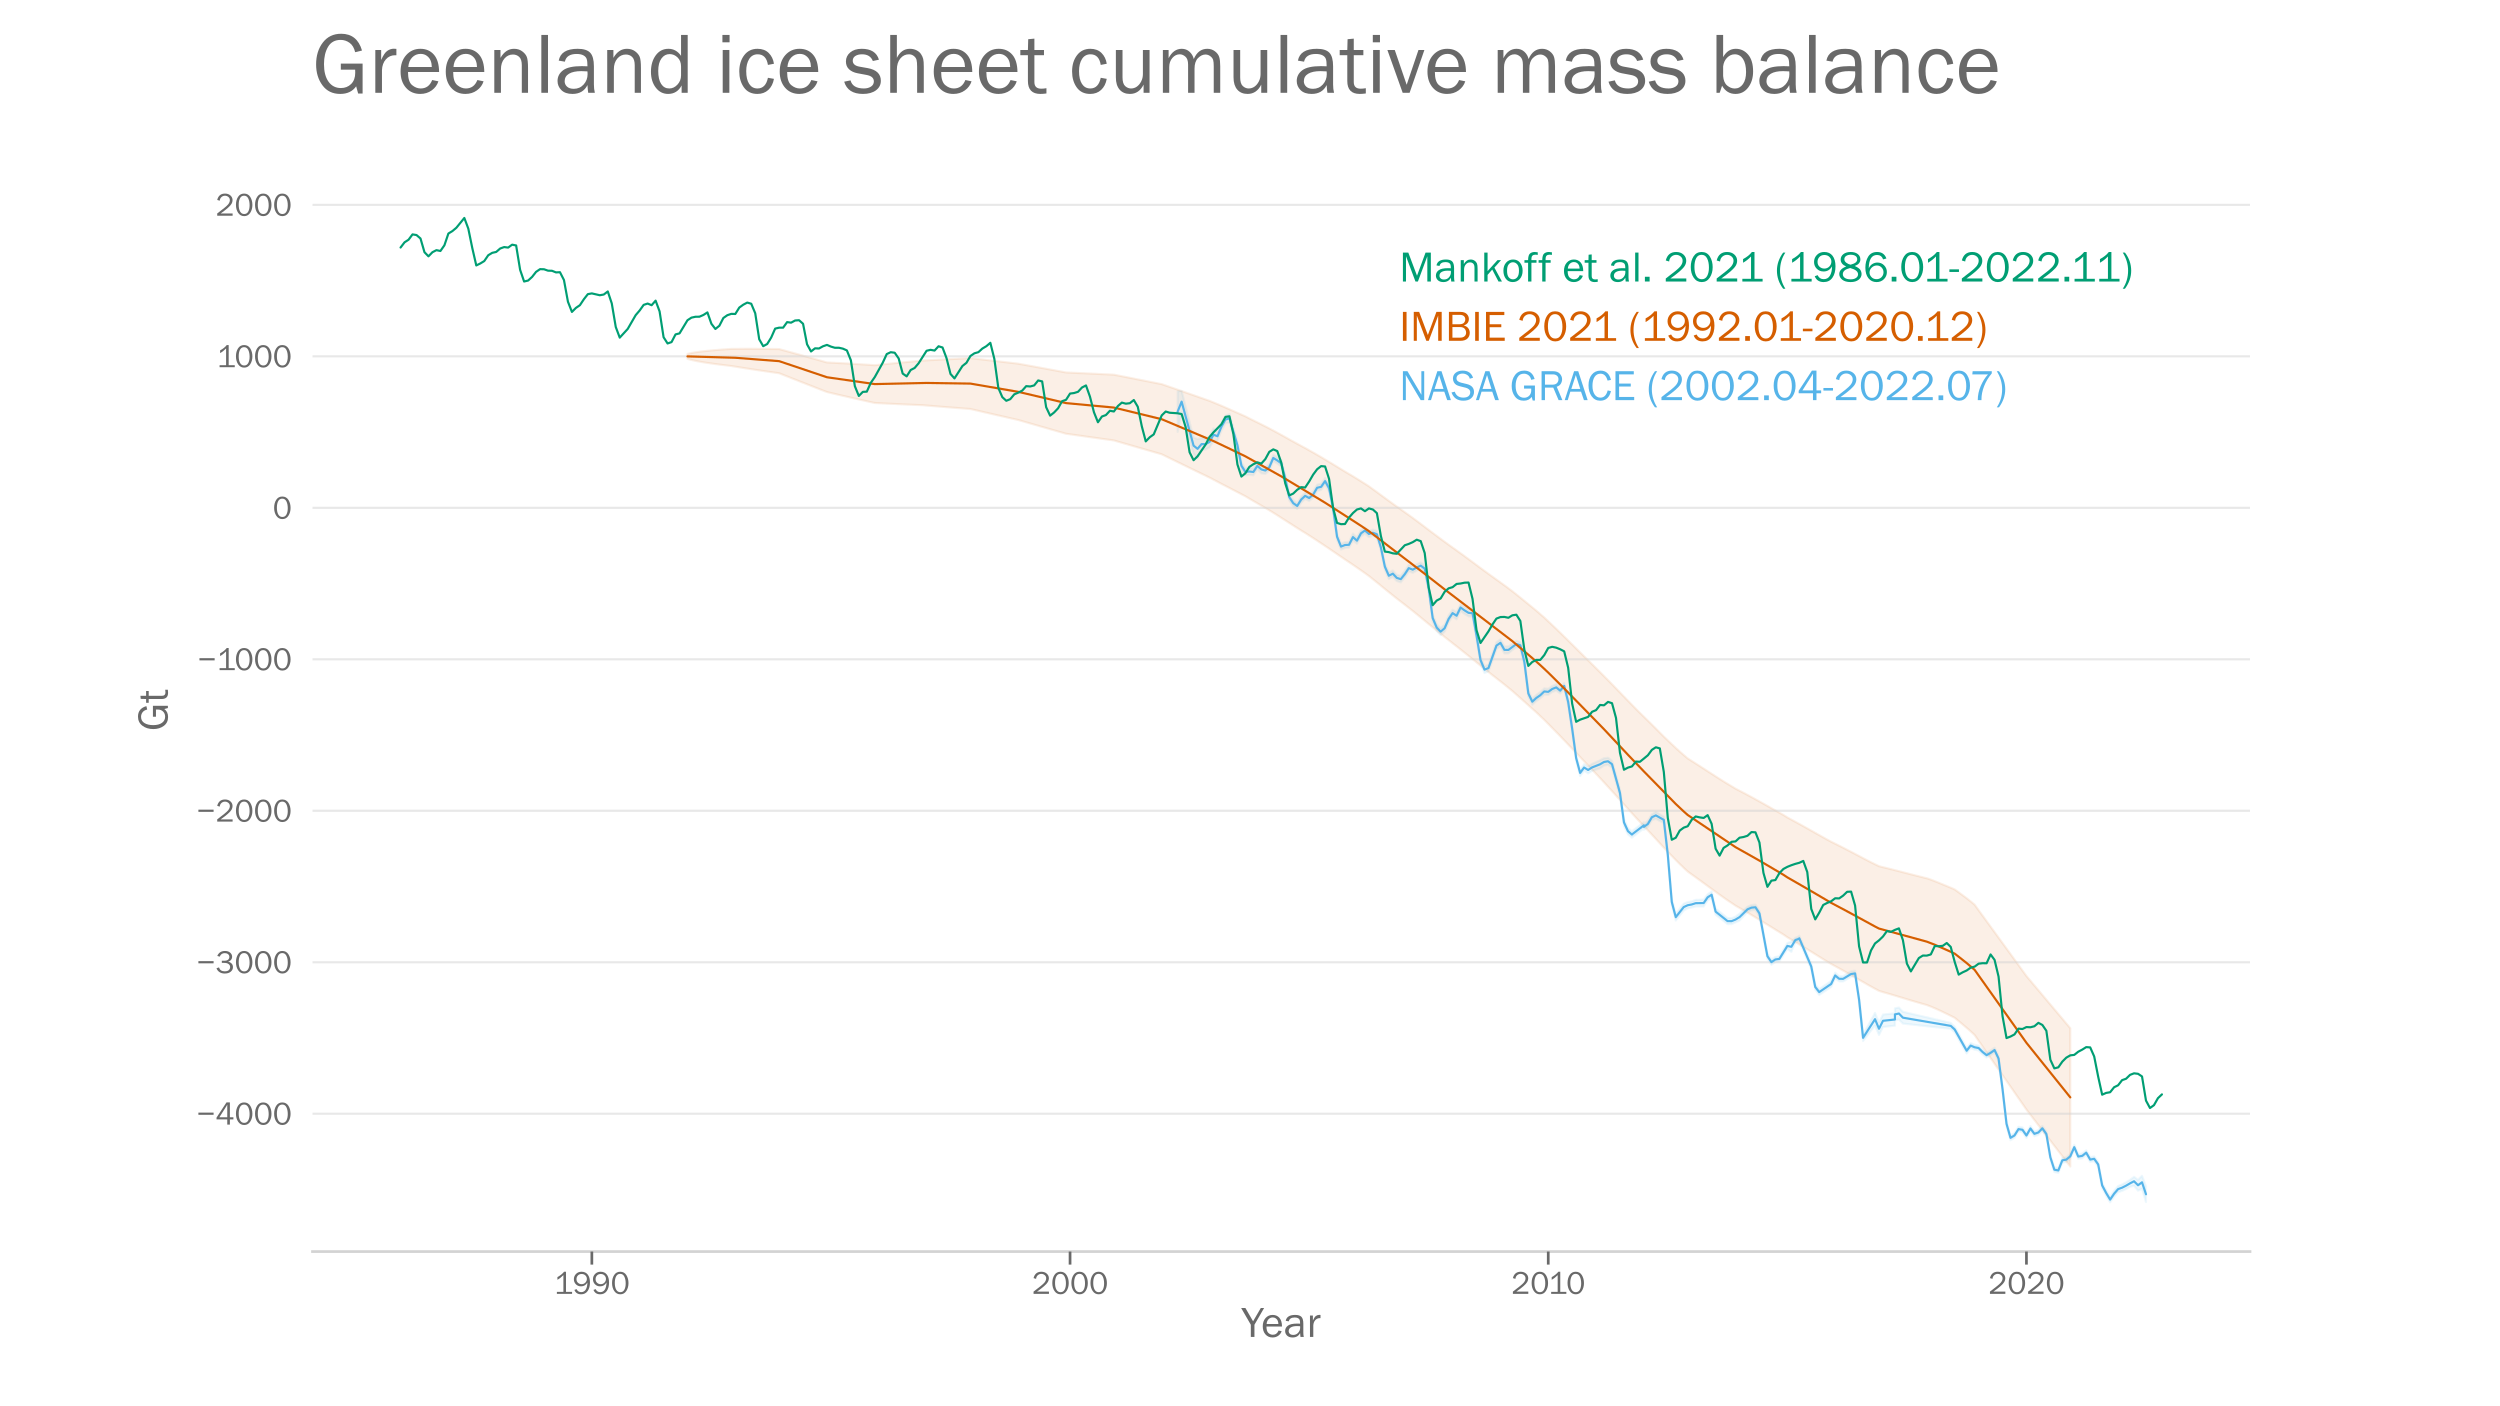 <?xml version="1.0" encoding="utf-8" standalone="no"?>
<!DOCTYPE svg PUBLIC "-//W3C//DTD SVG 1.1//EN"
  "http://www.w3.org/Graphics/SVG/1.1/DTD/svg11.dtd">
<!-- Created with matplotlib (https://matplotlib.org/) -->
<svg height="648pt" version="1.1" viewBox="0 0 1152 648" width="1152pt" xmlns="http://www.w3.org/2000/svg" xmlns:xlink="http://www.w3.org/1999/xlink">
 <defs>
  <style type="text/css">*{stroke-linecap:butt;stroke-linejoin:round;}</style>
 </defs>
 <g id="figure_1">
  <g id="patch_1">
   <path d="M 0 648 
L 1152 648 
L 1152 0 
L 0 0 
z
" style="fill:#ffffff;"/>
  </g>
  <g id="axes_1">
   <g id="patch_2">
    <path d="M 144 576.72 
L 1036.8 576.72 
L 1036.8 77.76 
L 144 77.76 
z
" style="fill:none;"/>
   </g>
   <g id="PolyCollection_1">
    <defs>
     <path d="M 542.657 -448.954 
L 542.657 -467.7 
L 544.493 -467.847 
L 550.002 -446.369 
L 551.838 -445.715 
L 553.674 -446.082 
L 555.511 -445.842 
L 557.347 -446.902 
L 559.183 -450.578 
L 561.019 -449.064 
L 562.856 -453.262 
L 564.692 -456.495 
L 566.528 -457.167 
L 570.201 -444.342 
L 572.037 -434.95 
L 573.873 -432.109 
L 575.71 -432.326 
L 577.546 -432.084 
L 579.382 -434.866 
L 581.219 -433.504 
L 583.055 -432.745 
L 584.891 -434.159 
L 586.727 -438.44 
L 588.564 -437.321 
L 590.4 -435.963 
L 592.236 -429.025 
L 594.073 -420.333 
L 595.909 -417.612 
L 597.745 -416.166 
L 599.581 -419.237 
L 601.418 -420.947 
L 603.254 -419.876 
L 605.09 -421.489 
L 606.927 -424.661 
L 608.763 -425.08 
L 610.599 -427.729 
L 612.435 -424.46 
L 614.272 -415.397 
L 616.108 -402.079 
L 617.944 -397.513 
L 619.781 -398.223 
L 621.617 -398.289 
L 623.453 -402.142 
L 625.289 -400.289 
L 627.126 -403.656 
L 628.962 -404.964 
L 630.798 -403.388 
L 632.634 -403.948 
L 634.471 -403.365 
L 636.307 -397.311 
L 638.143 -388.318 
L 639.98 -384.224 
L 641.816 -385.149 
L 643.652 -383.15 
L 645.488 -382.625 
L 647.325 -384.957 
L 649.161 -387.704 
L 650.997 -386.957 
L 652.834 -388.002 
L 654.67 -388.815 
L 656.506 -387.46 
L 658.342 -378.389 
L 660.179 -364.796 
L 662.015 -360.397 
L 663.851 -358.522 
L 665.688 -360.178 
L 667.524 -364.336 
L 669.36 -367.042 
L 671.196 -365.958 
L 673.033 -369.631 
L 674.869 -368.441 
L 676.705 -367.228 
L 678.542 -366.972 
L 680.378 -356.761 
L 682.214 -345.488 
L 684.05 -341.005 
L 685.887 -341.707 
L 687.723 -347.022 
L 689.559 -352.096 
L 691.395 -353.382 
L 693.232 -350.179 
L 695.068 -350.112 
L 696.904 -351.371 
L 698.741 -352.698 
L 700.577 -352.074 
L 702.413 -344.566 
L 704.249 -329.932 
L 706.086 -326.055 
L 707.922 -327.808 
L 709.758 -329.071 
L 711.595 -330.796 
L 713.431 -330.591 
L 715.267 -331.895 
L 717.103 -332.723 
L 718.94 -331.084 
L 720.776 -333.29 
L 722.612 -326.153 
L 724.449 -313.654 
L 726.285 -300.055 
L 728.121 -293.261 
L 729.957 -295.847 
L 731.794 -294.797 
L 733.63 -296.011 
L 737.303 -297.659 
L 739.139 -298.594 
L 740.975 -298.86 
L 742.811 -297.453 
L 746.484 -284.294 
L 748.32 -270.633 
L 750.156 -266.525 
L 751.993 -264.873 
L 751.993 -264.969 
L 757.502 -269.111 
L 757.502 -268.331 
L 759.338 -269.784 
L 761.174 -272.746 
L 763.01 -273.884 
L 766.683 -271.679 
L 768.519 -255.526 
L 770.356 -233.78 
L 772.192 -226.941 
L 775.864 -231.626 
L 777.701 -232.33 
L 779.537 -232.639 
L 781.373 -233.35 
L 785.046 -233.473 
L 786.882 -235.929 
L 788.718 -237.154 
L 790.555 -229.335 
L 796.064 -224.953 
L 797.9 -224.891 
L 799.736 -225.611 
L 801.572 -226.988 
L 805.245 -230.175 
L 807.081 -230.982 
L 808.917 -231.166 
L 810.754 -228.448 
L 814.426 -208.638 
L 816.263 -205.879 
L 818.099 -207.046 
L 819.935 -207.305 
L 823.608 -213.471 
L 825.444 -214.054 
L 827.28 -215.869 
L 829.117 -216.556 
L 829.117 -216.808 
L 834.625 -203.888 
L 836.462 -194.405 
L 838.298 -192.195 
L 843.807 -196.003 
L 845.643 -199.783 
L 847.479 -198.195 
L 849.316 -198.173 
L 852.988 -200.483 
L 854.825 -200.687 
L 856.661 -188.649 
L 858.497 -171.256 
L 864.006 -181.248 
L 865.842 -176.829 
L 867.678 -180.491 
L 873.187 -181.076 
L 873.187 -183.382 
L 875.024 -183.725 
L 876.86 -181.781 
L 898.895 -176.651 
L 900.732 -174.92 
L 906.24 -165.12 
L 908.077 -167.369 
L 909.913 -166.544 
L 911.749 -166.174 
L 913.586 -164.367 
L 915.422 -162.897 
L 917.258 -163.953 
L 919.094 -165.24 
L 920.931 -161.345 
L 922.767 -147.256 
L 924.603 -131.248 
L 926.439 -124.814 
L 928.276 -125.878 
L 930.112 -128.809 
L 931.948 -128.502 
L 933.785 -125.884 
L 935.621 -129.12 
L 937.457 -126.643 
L 939.293 -127.267 
L 941.13 -129.163 
L 942.966 -126.544 
L 944.802 -115.834 
L 946.639 -110.107 
L 948.475 -109.766 
L 950.311 -114.408 
L 952.147 -114.757 
L 953.984 -116.278 
L 955.82 -120.478 
L 957.656 -116.159 
L 959.493 -116.476 
L 961.329 -117.939 
L 963.165 -114.758 
L 965.001 -115.128 
L 966.838 -112.547 
L 968.674 -102.928 
L 970.51 -99.513 
L 972.347 -96.517 
L 974.183 -99.279 
L 976.019 -101.471 
L 977.855 -102.194 
L 979.692 -103.186 
L 981.528 -104.337 
L 983.364 -105.718 
L 985.2 -104.351 
L 987.037 -106.207 
L 988.873 -101.293 
L 988.873 -94.096 
L 988.873 -94.096 
L 987.037 -100.173 
L 985.2 -99.339 
L 983.364 -101.608 
L 981.528 -101.108 
L 979.692 -100.098 
L 977.855 -99.24 
L 976.019 -98.64 
L 974.183 -96.585 
L 972.347 -93.96 
L 970.51 -97.074 
L 968.674 -100.63 
L 966.838 -110.346 
L 965.001 -112.912 
L 963.165 -112.572 
L 961.329 -115.744 
L 959.493 -114.268 
L 957.656 -113.955 
L 955.82 -118.268 
L 953.984 -114.057 
L 952.147 -112.543 
L 950.311 -112.208 
L 948.475 -107.55 
L 946.639 -107.907 
L 944.802 -113.633 
L 942.966 -124.328 
L 941.13 -126.968 
L 939.293 -125.068 
L 937.457 -124.422 
L 935.621 -126.871 
L 933.785 -123.652 
L 931.948 -126.291 
L 930.112 -126.611 
L 928.276 -123.679 
L 926.439 -122.576 
L 924.603 -129.038 
L 922.767 -145.06 
L 920.931 -159.134 
L 919.094 -163.032 
L 917.258 -161.745 
L 915.422 -160.673 
L 913.586 -162.11 
L 911.749 -163.95 
L 909.913 -164.285 
L 908.077 -165.026 
L 906.24 -162.545 
L 900.732 -172.299 
L 898.895 -173.898 
L 876.86 -176.331 
L 875.024 -178.215 
L 873.187 -177.758 
L 873.187 -175.358 
L 867.678 -174.749 
L 865.842 -171.086 
L 864.006 -175.483 
L 858.497 -168.292 
L 856.661 -186.072 
L 854.825 -198.211 
L 852.988 -197.871 
L 849.316 -195.733 
L 847.479 -195.775 
L 845.643 -197.21 
L 843.807 -193.21 
L 838.298 -189.506 
L 836.462 -191.966 
L 834.625 -201.373 
L 829.117 -214.441 
L 829.117 -214.345 
L 827.28 -213.768 
L 825.444 -209.373 
L 823.608 -210.742 
L 819.935 -204.972 
L 818.099 -204.72 
L 816.263 -203.44 
L 814.426 -206.114 
L 810.754 -225.758 
L 808.917 -228.686 
L 807.081 -228.545 
L 805.245 -227.792 
L 801.572 -223.787 
L 799.736 -222.935 
L 797.9 -222.168 
L 796.064 -222.143 
L 790.555 -226.512 
L 788.718 -234.256 
L 786.882 -233.106 
L 785.046 -230.291 
L 781.373 -230.268 
L 779.537 -229.792 
L 777.701 -229.417 
L 775.864 -228.426 
L 772.192 -223.819 
L 770.356 -230.985 
L 768.519 -252.72 
L 766.683 -268.73 
L 763.01 -270.662 
L 761.174 -270.066 
L 759.338 -266.867 
L 757.502 -265.613 
L 757.502 -266.259 
L 751.993 -262.007 
L 751.993 -261.972 
L 750.156 -263.506 
L 748.32 -267.459 
L 746.484 -280.906 
L 742.811 -294.255 
L 740.975 -295.558 
L 739.139 -295.174 
L 737.303 -293.964 
L 733.63 -292.733 
L 731.794 -291.599 
L 729.957 -292.807 
L 728.121 -290.437 
L 726.285 -297.336 
L 724.449 -310.817 
L 722.612 -322.883 
L 720.776 -330.583 
L 718.94 -328.42 
L 717.103 -329.798 
L 715.267 -329.134 
L 713.431 -327.806 
L 711.595 -327.974 
L 709.758 -326.213 
L 707.922 -324.937 
L 706.086 -323.268 
L 704.249 -327.021 
L 702.413 -341.51 
L 700.577 -349.219 
L 698.741 -349.795 
L 696.904 -348.442 
L 695.068 -346.911 
L 693.232 -346.907 
L 691.395 -350.179 
L 689.559 -348.874 
L 687.723 -343.712 
L 685.887 -338.611 
L 684.05 -337.887 
L 682.214 -342.347 
L 680.378 -353.542 
L 678.542 -363.869 
L 676.705 -363.982 
L 674.869 -365.04 
L 673.033 -366.491 
L 671.196 -362.594 
L 669.36 -363.902 
L 667.524 -361.209 
L 665.688 -356.879 
L 663.851 -355.339 
L 662.015 -357.314 
L 660.179 -361.652 
L 658.342 -375.454 
L 656.506 -384.496 
L 654.67 -385.887 
L 652.834 -385.024 
L 650.997 -384.052 
L 649.161 -384.704 
L 647.325 -381.875 
L 645.488 -379.637 
L 643.652 -380.238 
L 641.816 -382.161 
L 639.98 -381.185 
L 638.143 -385.452 
L 636.307 -394.233 
L 634.471 -400.268 
L 632.634 -401.099 
L 630.798 -400.505 
L 628.962 -402.135 
L 627.126 -400.79 
L 625.289 -397.441 
L 623.453 -398.86 
L 621.617 -395.638 
L 619.781 -395.501 
L 617.944 -394.76 
L 616.108 -399.306 
L 614.272 -412.594 
L 612.435 -421.542 
L 610.599 -424.86 
L 608.763 -422.241 
L 606.927 -421.798 
L 605.09 -418.633 
L 603.254 -417.147 
L 601.418 -418.078 
L 599.581 -416.371 
L 597.745 -413.543 
L 595.909 -414.704 
L 594.073 -417.561 
L 592.236 -426.36 
L 590.4 -433.002 
L 588.564 -434.341 
L 586.727 -435.496 
L 584.891 -431.221 
L 583.055 -429.603 
L 581.219 -429.885 
L 579.382 -431.752 
L 577.546 -428.946 
L 575.71 -429.152 
L 573.873 -428.994 
L 572.037 -431.879 
L 570.201 -441.377 
L 566.528 -453.23 
L 564.692 -452.899 
L 562.856 -449.643 
L 561.019 -444.914 
L 559.183 -444.798 
L 557.347 -441.777 
L 555.511 -440.845 
L 553.674 -440.63 
L 551.838 -436.648 
L 550.002 -438.92 
L 544.493 -457.993 
L 542.657 -448.954 
z
" id="ma44833e498" style="stroke:#56b4e9;stroke-opacity:0.1;"/>
    </defs>
    <g clip-path="url(#p632ca88193)">
     <use style="fill:#56b4e9;fill-opacity:0.1;stroke:#56b4e9;stroke-opacity:0.1;" x="0" xlink:href="#ma44833e498" y="648"/>
    </g>
   </g>
   <g id="PolyCollection_2">
    <defs>
     <path d="M 316.794 -482.641 
L 316.794 -484.914 
L 318.63 -485.34 
L 320.467 -485.656 
L 322.303 -485.915 
L 324.139 -486.138 
L 325.975 -486.336 
L 327.812 -486.513 
L 329.648 -486.676 
L 331.484 -486.826 
L 333.321 -486.965 
L 335.157 -487.095 
L 336.993 -487.218 
L 338.829 -487.237 
L 340.666 -487.25 
L 342.502 -487.257 
L 344.338 -487.26 
L 346.175 -487.259 
L 348.011 -487.253 
L 349.847 -487.243 
L 351.683 -487.23 
L 353.52 -487.214 
L 355.356 -487.195 
L 357.192 -487.173 
L 359.029 -487.149 
L 360.865 -486.646 
L 362.701 -486.14 
L 364.537 -485.632 
L 366.374 -485.122 
L 368.21 -484.611 
L 370.046 -484.097 
L 371.883 -483.582 
L 373.719 -483.065 
L 375.555 -482.547 
L 377.391 -482.027 
L 379.228 -481.505 
L 381.064 -480.982 
L 382.9 -480.896 
L 384.736 -480.806 
L 386.573 -480.712 
L 388.409 -480.613 
L 390.245 -480.512 
L 392.082 -480.406 
L 393.918 -480.298 
L 395.754 -480.187 
L 397.59 -480.073 
L 399.427 -479.957 
L 401.263 -479.838 
L 403.099 -479.716 
L 404.936 -479.905 
L 406.772 -480.092 
L 408.608 -480.277 
L 410.444 -480.459 
L 412.281 -480.64 
L 414.117 -480.818 
L 415.953 -480.995 
L 417.79 -481.17 
L 419.626 -481.343 
L 421.462 -481.515 
L 423.298 -481.685 
L 425.135 -481.854 
L 426.971 -481.953 
L 428.807 -482.05 
L 430.644 -482.146 
L 432.48 -482.24 
L 434.316 -482.333 
L 436.152 -482.425 
L 437.989 -482.516 
L 439.825 -482.605 
L 441.661 -482.693 
L 443.497 -482.78 
L 445.334 -482.866 
L 447.17 -482.95 
L 449.006 -482.745 
L 450.843 -482.538 
L 452.679 -482.33 
L 454.515 -482.121 
L 456.351 -481.911 
L 458.188 -481.701 
L 460.024 -481.489 
L 461.86 -481.276 
L 463.697 -481.063 
L 465.533 -480.849 
L 467.369 -480.634 
L 469.205 -480.418 
L 471.042 -480.085 
L 472.878 -479.75 
L 474.714 -479.415 
L 476.551 -479.08 
L 478.387 -478.743 
L 480.223 -478.406 
L 482.059 -478.069 
L 483.896 -477.73 
L 485.732 -477.391 
L 487.568 -477.052 
L 489.405 -476.711 
L 491.241 -476.371 
L 493.077 -476.288 
L 494.913 -476.205 
L 496.75 -476.121 
L 498.586 -476.037 
L 500.422 -475.953 
L 502.258 -475.867 
L 504.095 -475.782 
L 505.931 -475.696 
L 507.767 -475.609 
L 509.604 -475.522 
L 511.44 -475.434 
L 513.276 -475.346 
L 515.112 -474.986 
L 516.949 -474.625 
L 518.785 -474.264 
L 520.621 -473.902 
L 522.458 -473.54 
L 524.294 -473.178 
L 526.13 -472.815 
L 527.966 -472.451 
L 529.803 -472.088 
L 531.639 -471.723 
L 533.475 -471.359 
L 535.312 -470.993 
L 537.148 -470.357 
L 538.984 -469.72 
L 540.82 -469.082 
L 542.657 -468.442 
L 544.493 -467.802 
L 546.329 -467.161 
L 548.166 -466.518 
L 550.002 -465.875 
L 551.838 -465.231 
L 553.674 -464.586 
L 555.511 -463.94 
L 557.347 -463.293 
L 559.183 -462.551 
L 561.019 -461.796 
L 562.856 -461.015 
L 564.692 -460.217 
L 566.528 -459.409 
L 568.365 -458.593 
L 570.201 -457.773 
L 572.037 -456.951 
L 573.873 -456.132 
L 575.71 -455.193 
L 577.546 -454.269 
L 579.382 -453.367 
L 581.219 -452.45 
L 583.055 -451.529 
L 584.891 -450.585 
L 586.727 -449.613 
L 588.564 -448.617 
L 590.4 -447.605 
L 592.236 -446.587 
L 594.073 -445.565 
L 595.909 -444.541 
L 597.745 -443.53 
L 599.581 -442.532 
L 601.418 -441.552 
L 603.254 -440.516 
L 605.09 -439.481 
L 606.927 -438.43 
L 608.763 -437.358 
L 610.599 -436.27 
L 612.435 -435.167 
L 614.272 -434.053 
L 616.108 -432.932 
L 617.944 -431.814 
L 619.781 -430.702 
L 621.617 -429.606 
L 623.453 -428.527 
L 625.289 -427.393 
L 627.126 -426.256 
L 628.962 -425.099 
L 630.798 -423.915 
L 632.634 -422.592 
L 634.471 -421.252 
L 636.307 -419.903 
L 638.143 -418.55 
L 639.98 -417.203 
L 641.816 -415.873 
L 643.652 -414.565 
L 645.488 -413.275 
L 647.325 -411.968 
L 649.161 -410.662 
L 650.997 -409.337 
L 652.834 -407.983 
L 654.67 -406.606 
L 656.506 -405.212 
L 658.342 -403.818 
L 660.179 -402.434 
L 662.015 -401.059 
L 663.851 -399.694 
L 665.688 -398.341 
L 667.524 -397.005 
L 669.36 -395.687 
L 671.196 -394.377 
L 673.033 -393.055 
L 674.869 -391.714 
L 676.705 -390.36 
L 678.542 -388.998 
L 680.378 -387.634 
L 682.214 -386.271 
L 684.05 -384.917 
L 685.887 -383.575 
L 687.723 -382.248 
L 689.559 -380.94 
L 691.395 -379.62 
L 693.232 -378.293 
L 695.068 -376.937 
L 696.904 -375.552 
L 698.741 -374.094 
L 700.577 -372.616 
L 702.413 -371.122 
L 704.249 -369.622 
L 706.086 -368.12 
L 707.922 -366.623 
L 709.758 -365.027 
L 711.595 -363.439 
L 713.431 -361.714 
L 715.267 -359.982 
L 717.103 -358.231 
L 718.94 -356.457 
L 720.776 -354.659 
L 722.612 -352.845 
L 724.449 -351.022 
L 726.285 -349.195 
L 728.121 -347.366 
L 729.957 -345.544 
L 731.794 -343.734 
L 733.63 -341.929 
L 735.466 -340.105 
L 737.303 -338.284 
L 739.139 -336.445 
L 740.975 -334.584 
L 742.811 -332.708 
L 744.648 -330.814 
L 746.484 -328.912 
L 748.32 -327.012 
L 750.156 -325.117 
L 751.993 -323.231 
L 753.829 -321.362 
L 755.665 -319.516 
L 757.502 -317.731 
L 759.338 -315.926 
L 761.174 -314.114 
L 763.01 -312.287 
L 764.847 -310.432 
L 766.683 -308.582 
L 768.519 -306.822 
L 770.356 -305.077 
L 772.192 -303.356 
L 774.028 -301.686 
L 775.864 -300.072 
L 777.701 -298.521 
L 779.537 -297.354 
L 781.373 -296.192 
L 783.21 -295.007 
L 785.046 -293.818 
L 786.882 -292.628 
L 788.718 -291.441 
L 790.555 -290.26 
L 792.391 -289.089 
L 794.227 -287.934 
L 796.064 -286.799 
L 797.9 -285.696 
L 799.736 -284.596 
L 801.572 -283.633 
L 803.409 -282.685 
L 805.245 -281.713 
L 807.081 -280.71 
L 808.917 -279.706 
L 810.754 -278.689 
L 812.59 -277.661 
L 814.426 -276.627 
L 816.263 -275.588 
L 818.099 -274.553 
L 819.935 -273.515 
L 821.771 -272.487 
L 823.608 -271.323 
L 825.444 -270.334 
L 827.28 -269.331 
L 829.117 -268.326 
L 830.953 -267.312 
L 832.789 -266.285 
L 834.625 -265.247 
L 836.462 -264.208 
L 838.298 -263.169 
L 840.134 -262.138 
L 841.971 -261.123 
L 843.807 -260.131 
L 845.643 -259.216 
L 847.479 -258.3 
L 849.316 -257.372 
L 851.152 -256.43 
L 852.988 -255.473 
L 854.825 -254.505 
L 856.661 -253.537 
L 858.497 -252.566 
L 860.333 -251.607 
L 862.17 -250.661 
L 864.006 -249.759 
L 865.842 -248.859 
L 867.678 -248.395 
L 869.515 -247.948 
L 871.351 -247.497 
L 873.187 -247.032 
L 875.024 -246.558 
L 876.86 -246.08 
L 878.696 -245.602 
L 880.532 -245.131 
L 882.369 -244.663 
L 884.205 -244.2 
L 886.041 -243.74 
L 887.878 -243.292 
L 889.714 -242.671 
L 891.55 -241.969 
L 893.386 -241.221 
L 895.223 -240.469 
L 897.059 -239.713 
L 898.895 -238.943 
L 900.732 -238.149 
L 902.568 -236.816 
L 904.404 -235.471 
L 906.24 -234.087 
L 908.077 -232.645 
L 909.913 -231.116 
L 911.749 -228.578 
L 913.586 -226.06 
L 915.422 -223.531 
L 917.258 -221 
L 919.094 -218.471 
L 920.931 -215.948 
L 922.767 -213.425 
L 924.603 -210.901 
L 926.439 -208.377 
L 928.276 -205.85 
L 930.112 -203.322 
L 931.948 -200.788 
L 933.785 -198.254 
L 935.621 -196.07 
L 937.457 -193.885 
L 939.293 -191.7 
L 941.13 -189.515 
L 942.966 -187.329 
L 944.802 -185.143 
L 946.639 -182.956 
L 948.475 -180.77 
L 950.311 -178.582 
L 952.147 -176.395 
L 953.984 -174.207 
L 953.984 -110.454 
L 953.984 -110.454 
L 952.147 -112.838 
L 950.311 -115.221 
L 948.475 -117.605 
L 946.639 -119.99 
L 944.802 -122.374 
L 942.966 -124.759 
L 941.13 -127.145 
L 939.293 -129.53 
L 937.457 -131.916 
L 935.621 -134.303 
L 933.785 -136.689 
L 931.948 -139.337 
L 930.112 -141.984 
L 928.276 -144.625 
L 926.439 -147.266 
L 924.603 -149.903 
L 922.767 -152.539 
L 920.931 -155.176 
L 919.094 -157.812 
L 917.258 -160.454 
L 915.422 -163.098 
L 913.586 -165.742 
L 911.749 -168.375 
L 909.913 -171.055 
L 908.077 -172.746 
L 906.24 -174.361 
L 904.404 -175.925 
L 902.568 -177.453 
L 900.732 -178.974 
L 898.895 -179.9 
L 897.059 -180.807 
L 895.223 -181.692 
L 893.386 -182.554 
L 891.55 -183.381 
L 889.714 -184.158 
L 887.878 -184.876 
L 886.041 -185.387 
L 884.205 -185.92 
L 882.369 -186.458 
L 880.532 -187.003 
L 878.696 -187.552 
L 876.86 -188.108 
L 875.024 -188.666 
L 873.187 -189.221 
L 871.351 -189.771 
L 869.515 -190.306 
L 867.678 -190.836 
L 865.842 -191.384 
L 864.006 -192.379 
L 862.17 -193.378 
L 860.333 -194.421 
L 858.497 -195.477 
L 856.661 -196.542 
L 854.825 -197.604 
L 852.988 -198.665 
L 851.152 -199.714 
L 849.316 -200.749 
L 847.479 -201.771 
L 845.643 -202.782 
L 843.807 -203.792 
L 841.971 -204.884 
L 840.134 -206.001 
L 838.298 -207.136 
L 836.462 -208.278 
L 834.625 -209.42 
L 832.789 -210.561 
L 830.953 -211.689 
L 829.117 -212.805 
L 827.28 -213.912 
L 825.444 -215.017 
L 823.608 -216.099 
L 821.771 -217.365 
L 819.935 -218.494 
L 818.099 -219.63 
L 816.263 -220.763 
L 814.426 -221.899 
L 812.59 -223.03 
L 810.754 -224.157 
L 808.917 -225.273 
L 807.081 -226.378 
L 805.245 -227.481 
L 803.409 -228.553 
L 801.572 -229.598 
L 799.736 -230.665 
L 797.9 -231.892 
L 796.064 -233.125 
L 794.227 -234.408 
L 792.391 -235.719 
L 790.555 -237.046 
L 788.718 -238.381 
L 786.882 -239.721 
L 785.046 -241.065 
L 783.21 -242.408 
L 781.373 -243.745 
L 779.537 -245.057 
L 777.701 -246.374 
L 775.864 -248.083 
L 774.028 -249.86 
L 772.192 -251.698 
L 770.356 -253.583 
L 768.519 -255.489 
L 766.683 -257.407 
L 764.847 -259.415 
L 763.01 -261.425 
L 761.174 -263.405 
L 759.338 -265.373 
L 757.502 -267.334 
L 755.665 -269.262 
L 753.829 -271.248 
L 751.993 -273.26 
L 750.156 -275.29 
L 748.32 -277.327 
L 746.484 -279.369 
L 744.648 -281.412 
L 742.811 -283.448 
L 740.975 -285.469 
L 739.139 -287.475 
L 737.303 -289.452 
L 735.466 -291.404 
L 733.63 -293.36 
L 731.794 -295.281 
L 729.957 -297.208 
L 728.121 -299.141 
L 726.285 -301.077 
L 724.449 -303.012 
L 722.612 -304.944 
L 720.776 -306.871 
L 718.94 -308.787 
L 717.103 -310.686 
L 715.267 -312.565 
L 713.431 -314.425 
L 711.595 -316.276 
L 709.758 -318.008 
L 707.922 -319.748 
L 706.086 -321.39 
L 704.249 -323.037 
L 702.413 -324.683 
L 700.577 -326.322 
L 698.741 -327.948 
L 696.904 -329.553 
L 695.068 -331.082 
L 693.232 -332.569 
L 691.395 -334.014 
L 689.559 -335.45 
L 687.723 -336.88 
L 685.887 -338.333 
L 684.05 -339.804 
L 682.214 -341.286 
L 680.378 -342.777 
L 678.542 -344.27 
L 676.705 -345.76 
L 674.869 -347.243 
L 673.033 -348.713 
L 671.196 -350.161 
L 669.36 -351.592 
L 667.524 -353.034 
L 665.688 -354.494 
L 663.851 -355.971 
L 662.015 -357.458 
L 660.179 -358.955 
L 658.342 -360.459 
L 656.506 -361.97 
L 654.67 -363.481 
L 652.834 -364.981 
L 650.997 -366.461 
L 649.161 -367.912 
L 647.325 -369.338 
L 645.488 -370.767 
L 643.652 -372.196 
L 641.816 -373.648 
L 639.98 -375.122 
L 638.143 -376.613 
L 636.307 -378.109 
L 634.471 -379.603 
L 632.634 -381.09 
L 630.798 -382.561 
L 628.962 -383.892 
L 627.126 -385.191 
L 625.289 -386.464 
L 623.453 -387.734 
L 621.617 -388.948 
L 619.781 -390.181 
L 617.944 -391.428 
L 616.108 -392.682 
L 614.272 -393.937 
L 612.435 -395.188 
L 610.599 -396.429 
L 608.763 -397.658 
L 606.927 -398.871 
L 605.09 -400.064 
L 603.254 -401.239 
L 601.418 -402.417 
L 599.581 -403.541 
L 597.745 -404.69 
L 595.909 -405.856 
L 594.073 -407.035 
L 592.236 -408.213 
L 590.4 -409.39 
L 588.564 -410.562 
L 586.727 -411.718 
L 584.891 -412.848 
L 583.055 -413.944 
L 581.219 -415.015 
L 579.382 -416.084 
L 577.546 -417.142 
L 575.71 -418.222 
L 573.873 -419.316 
L 572.037 -420.267 
L 570.201 -421.222 
L 568.365 -422.178 
L 566.528 -423.135 
L 564.692 -424.084 
L 562.856 -425.022 
L 561.019 -426.008 
L 559.183 -426.967 
L 557.347 -427.922 
L 555.511 -428.812 
L 553.674 -429.703 
L 551.838 -430.595 
L 550.002 -431.488 
L 548.166 -432.382 
L 546.329 -433.276 
L 544.493 -434.172 
L 542.657 -435.068 
L 540.82 -435.966 
L 538.984 -436.864 
L 537.148 -437.764 
L 535.312 -438.665 
L 533.475 -439.193 
L 531.639 -439.723 
L 529.803 -440.252 
L 527.966 -440.782 
L 526.13 -441.313 
L 524.294 -441.843 
L 522.458 -442.375 
L 520.621 -442.907 
L 518.785 -443.439 
L 516.949 -443.972 
L 515.112 -444.505 
L 513.276 -445.039 
L 511.44 -445.293 
L 509.604 -445.548 
L 507.767 -445.804 
L 505.931 -446.06 
L 504.095 -446.317 
L 502.258 -446.574 
L 500.422 -446.831 
L 498.586 -447.089 
L 496.75 -447.348 
L 494.913 -447.607 
L 493.077 -447.867 
L 491.241 -448.127 
L 489.405 -448.651 
L 487.568 -449.176 
L 485.732 -449.702 
L 483.896 -450.228 
L 482.059 -450.755 
L 480.223 -451.282 
L 478.387 -451.811 
L 476.551 -452.339 
L 474.714 -452.869 
L 472.878 -453.399 
L 471.042 -453.93 
L 469.205 -454.462 
L 467.369 -454.88 
L 465.533 -455.298 
L 463.697 -455.717 
L 461.86 -456.137 
L 460.024 -456.558 
L 458.188 -456.98 
L 456.351 -457.403 
L 454.515 -457.827 
L 452.679 -458.251 
L 450.843 -458.677 
L 449.006 -459.103 
L 447.17 -459.531 
L 445.334 -459.67 
L 443.497 -459.81 
L 441.661 -459.952 
L 439.825 -460.094 
L 437.989 -460.238 
L 436.152 -460.383 
L 434.316 -460.529 
L 432.48 -460.677 
L 430.644 -460.826 
L 428.807 -460.976 
L 426.971 -461.128 
L 425.135 -461.281 
L 423.298 -461.357 
L 421.462 -461.434 
L 419.626 -461.514 
L 417.79 -461.594 
L 415.953 -461.677 
L 414.117 -461.761 
L 412.281 -461.847 
L 410.444 -461.935 
L 408.608 -462.024 
L 406.772 -462.116 
L 404.936 -462.21 
L 403.099 -462.306 
L 401.263 -462.71 
L 399.427 -463.116 
L 397.59 -463.525 
L 395.754 -463.936 
L 393.918 -464.35 
L 392.082 -464.767 
L 390.245 -465.188 
L 388.409 -465.611 
L 386.573 -466.038 
L 384.736 -466.469 
L 382.9 -466.903 
L 381.064 -467.342 
L 379.228 -468.056 
L 377.391 -468.771 
L 375.555 -469.487 
L 373.719 -470.205 
L 371.883 -470.924 
L 370.046 -471.645 
L 368.21 -472.368 
L 366.374 -473.092 
L 364.537 -473.819 
L 362.701 -474.547 
L 360.865 -475.278 
L 359.029 -476.011 
L 357.192 -476.27 
L 355.356 -476.532 
L 353.52 -476.796 
L 351.683 -477.063 
L 349.847 -477.334 
L 348.011 -477.608 
L 346.175 -477.886 
L 344.338 -478.167 
L 342.502 -478.454 
L 340.666 -478.745 
L 338.829 -479.041 
L 336.993 -479.344 
L 335.157 -479.557 
L 333.321 -479.777 
L 331.484 -480.007 
L 329.648 -480.247 
L 327.812 -480.5 
L 325.975 -480.768 
L 324.139 -481.056 
L 322.303 -481.369 
L 320.467 -481.719 
L 318.63 -482.125 
L 316.794 -482.641 
z
" id="mc91296a9da" style="stroke:#d55e00;stroke-opacity:0.1;"/>
    </defs>
    <g clip-path="url(#p632ca88193)">
     <use style="fill:#d55e00;fill-opacity:0.1;stroke:#d55e00;stroke-opacity:0.1;" x="0" xlink:href="#mc91296a9da" y="648"/>
    </g>
   </g>
   <g id="patch_3">
    <path d="M 144 576.72 
L 1036.8 576.72 
" style="fill:none;stroke:#d3d3d3;stroke-linecap:square;stroke-linejoin:miter;stroke-width:1.25;"/>
   </g>
   <g id="matplotlib.axis_1">
    <g id="xtick_1">
     <g id="line2d_1">
      <defs>
       <path d="M 0 0 
L 0 6 
" id="mc7b7599039" style="stroke:#696969;stroke-width:1.25;"/>
      </defs>
      <g>
       <use style="fill:#696969;stroke:#696969;stroke-width:1.25;" x="272.723" xlink:href="#mc7b7599039" y="576.72"/>
      </g>
     </g>
     <g id="text_1">
      <!-- 1990 -->
      <g style="fill:#696969;" transform="translate(255.234 596.218)scale(0.15 -0.15)">
       <defs>
        <path d="M 55.859 6.203 
L 55.859 0 
L 9.188 0 
L 9.188 6.203 
L 29.203 6.203 
L 29.203 57.672 
Q 20.359 48.438 10.844 43.266 
L 10.844 51.656 
Q 23.969 58.547 31.203 68.016 
L 37.156 68.016 
L 37.156 6.203 
z
" id="FranklinGothic-Book-49"/>
        <path d="M 5.719 12.156 
L 12.406 14.594 
Q 16.547 5.375 26.375 5.375 
Q 35.891 5.375 40.703 13.375 
Q 45.516 21.391 45.656 35.109 
Q 39.109 23.094 25.984 23.094 
Q 16.703 23.094 10.406 29.422 
Q 4.109 35.75 4.109 45.062 
Q 4.109 54.547 10.719 61.281 
Q 17.328 68.016 27.594 68.016 
Q 40.141 68.016 46.828 59.203 
Q 53.516 50.391 53.516 34.969 
Q 53.516 18.75 46.438 8.719 
Q 39.359 -1.312 26.266 -1.312 
Q 10.984 -1.312 5.719 12.156 
z
M 27.828 29.781 
Q 34.719 29.781 39.375 34.594 
Q 44.047 39.406 44.047 45.844 
Q 44.047 52.094 39.625 56.578 
Q 35.203 61.078 27.984 61.078 
Q 20.656 61.078 16.406 56.469 
Q 12.156 51.859 12.156 45.219 
Q 12.156 38.094 16.859 33.938 
Q 21.578 29.781 27.828 29.781 
z
" id="FranklinGothic-Book-57"/>
        <path d="M 29.391 -1.312 
Q 17.875 -1.312 10.984 8.672 
Q 4.109 18.656 4.109 33.453 
Q 4.109 48 10.641 58 
Q 17.188 68.016 29.156 68.016 
Q 41.656 68.016 48.125 57.562 
Q 54.594 47.125 54.594 33.062 
Q 54.594 19.281 47.953 8.984 
Q 41.312 -1.312 29.391 -1.312 
z
M 29.438 5.219 
Q 37.891 5.219 41.938 12.859 
Q 46 20.516 46 32.078 
Q 46 44.734 41.844 53.125 
Q 37.703 61.531 29.047 61.531 
Q 20.703 61.531 16.625 53.859 
Q 12.547 46.188 12.547 33.688 
Q 12.547 20.703 16.844 12.953 
Q 21.141 5.219 29.438 5.219 
z
" id="FranklinGothic-Book-48"/>
       </defs>
       <use xlink:href="#FranklinGothic-Book-49"/>
       <use x="57.268" xlink:href="#FranklinGothic-Book-57"/>
       <use x="115.91" xlink:href="#FranklinGothic-Book-57"/>
       <use x="174.553" xlink:href="#FranklinGothic-Book-48"/>
      </g>
     </g>
    </g>
    <g id="xtick_2">
     <g id="line2d_2">
      <g>
       <use style="fill:#696969;stroke:#696969;stroke-width:1.25;" x="493.077" xlink:href="#mc7b7599039" y="576.72"/>
      </g>
     </g>
     <g id="text_2">
      <!-- 2000 -->
      <g style="fill:#696969;" transform="translate(475.485 596.218)scale(0.15 -0.15)">
       <defs>
        <path d="M 52.484 6.938 
L 52.484 0 
L 5.172 0 
L 5.172 6.938 
Q 33.203 27.938 38.594 34.594 
Q 44 41.266 44 47.797 
Q 44 53.906 39.453 57.656 
Q 34.906 61.422 29 61.422 
Q 22.906 61.422 18.219 57.297 
Q 13.531 53.172 12.938 46.094 
L 5.172 48.438 
Q 10.062 68.016 29.109 68.016 
Q 39.406 68.016 45.844 62.156 
Q 52.297 56.297 52.297 47.859 
Q 52.297 42.047 49.234 36.672 
Q 46.188 31.297 37.688 23.828 
Q 29.203 16.359 15.719 6.938 
z
" id="FranklinGothic-Book-50"/>
       </defs>
       <use xlink:href="#FranklinGothic-Book-50"/>
       <use x="58.643" xlink:href="#FranklinGothic-Book-48"/>
       <use x="117.285" xlink:href="#FranklinGothic-Book-48"/>
       <use x="175.928" xlink:href="#FranklinGothic-Book-48"/>
      </g>
     </g>
    </g>
    <g id="xtick_3">
     <g id="line2d_3">
      <g>
       <use style="fill:#696969;stroke:#696969;stroke-width:1.25;" x="713.431" xlink:href="#mc7b7599039" y="576.72"/>
      </g>
     </g>
     <g id="text_3">
      <!-- 2010 -->
      <g style="fill:#696969;" transform="translate(696.364 596.218)scale(0.15 -0.15)">
       <use xlink:href="#FranklinGothic-Book-50"/>
       <use x="58.643" xlink:href="#FranklinGothic-Book-48"/>
       <use x="113.535" xlink:href="#FranklinGothic-Book-49"/>
       <use x="168.928" xlink:href="#FranklinGothic-Book-48"/>
      </g>
     </g>
    </g>
    <g id="xtick_4">
     <g id="line2d_4">
      <g>
       <use style="fill:#696969;stroke:#696969;stroke-width:1.25;" x="933.785" xlink:href="#mc7b7599039" y="576.72"/>
      </g>
     </g>
     <g id="text_4">
      <!-- 2020 -->
      <g style="fill:#696969;" transform="translate(916.192 596.218)scale(0.15 -0.15)">
       <use xlink:href="#FranklinGothic-Book-50"/>
       <use x="58.643" xlink:href="#FranklinGothic-Book-48"/>
       <use x="117.285" xlink:href="#FranklinGothic-Book-50"/>
       <use x="175.928" xlink:href="#FranklinGothic-Book-48"/>
      </g>
     </g>
    </g>
    <g id="text_5">
     <!-- Year -->
     <g style="fill:#696969;" transform="translate(572.109 616.048)scale(0.2 -0.2)">
      <defs>
       <path d="M 52 66.656 
L 29.688 28.031 
L 29.688 0 
L 21.344 0 
L 21.344 28.031 
L -0.984 66.656 
L 8.844 66.656 
L 26.562 35.984 
L 44.391 66.656 
z
" id="FranklinGothic-Book-89"/>
       <path d="M 40.234 14.703 
L 47.359 13.234 
Q 45.406 6.938 39.734 2.812 
Q 34.078 -1.312 26.422 -1.312 
Q 16.312 -1.312 10.062 5.781 
Q 3.812 12.891 3.812 24.422 
Q 3.812 36.188 10.297 43.438 
Q 16.797 50.688 26.609 50.688 
Q 36.281 50.688 42.156 44 
Q 48.047 37.312 48.188 23.969 
L 12.359 23.969 
Q 12.359 12.797 17.047 8.891 
Q 21.734 4.984 26.953 4.984 
Q 36.375 4.984 40.234 14.703 
z
M 39.797 29.688 
Q 39.703 33.844 38.422 37.062 
Q 37.156 40.281 34.125 42.547 
Q 31.109 44.828 26.859 44.828 
Q 21.141 44.828 17.156 40.719 
Q 13.188 36.625 12.703 29.688 
z
" id="FranklinGothic-Book-101"/>
       <path d="M 46.297 0 
L 38.672 0 
Q 38.234 2.344 37.797 8.891 
Q 32.719 -1.312 20.516 -1.312 
Q 12.203 -1.312 7.766 3.078 
Q 3.328 7.469 3.328 13.625 
Q 3.328 21.094 9.672 25.906 
Q 16.016 30.719 31.25 30.719 
Q 33.297 30.719 37.797 30.516 
Q 37.797 36.375 36.891 38.984 
Q 35.984 41.609 33.047 43.172 
Q 30.125 44.734 25.344 44.734 
Q 13.672 44.734 11.766 35.844 
L 4.688 37.062 
Q 7.281 50.688 26.469 50.688 
Q 36.672 50.688 40.938 46.172 
Q 45.219 41.656 45.219 30.516 
L 45.219 9.578 
Q 45.219 4.344 46.297 0 
z
M 37.797 24.656 
Q 33.109 24.953 30.672 24.953 
Q 21.578 24.953 16.547 21.969 
Q 11.531 19 11.531 13.281 
Q 11.531 9.672 14.234 7.125 
Q 16.938 4.594 22.078 4.594 
Q 29 4.594 33.469 9.625 
Q 37.938 14.656 37.938 21.438 
Q 37.938 22.797 37.797 24.656 
z
" id="FranklinGothic-Book-97"/>
       <path d="M 15.328 0 
L 7.672 0 
L 7.672 49.312 
L 14.406 49.312 
L 14.406 37.797 
Q 17.969 45.953 21.547 48.359 
Q 25.141 50.781 28.906 50.781 
Q 30.078 50.781 31.938 50.594 
L 31.938 43.266 
L 30.375 43.266 
Q 24.031 43.266 19.828 38.531 
Q 15.625 33.797 15.328 26.078 
z
" id="FranklinGothic-Book-114"/>
      </defs>
      <use xlink:href="#FranklinGothic-Book-89"/>
      <use x="45.025" xlink:href="#FranklinGothic-Book-101"/>
      <use x="97.076" xlink:href="#FranklinGothic-Book-97"/>
      <use x="149.957" xlink:href="#FranklinGothic-Book-114"/>
     </g>
    </g>
   </g>
   <g id="matplotlib.axis_2">
    <g id="ytick_1">
     <g id="line2d_5">
      <path clip-path="url(#p632ca88193)" d="M 144 513.207 
L 1036.8 513.207 
" style="fill:none;stroke:#d3d3d3;stroke-linecap:round;stroke-opacity:0.5;"/>
     </g>
     <g id="text_6">
      <!-- −4000 -->
      <g style="fill:#696969;" transform="translate(90.52 518.207)scale(0.15 -0.15)">
       <defs>
        <path d="M 6 36.766 
L 52.688 36.766 
L 52.688 30.031 
L 6 30.031 
z
" id="FranklinGothic-Book-8722"/>
        <path d="M 44.094 0 
L 36.031 0 
L 36.031 15.875 
L 3.078 15.875 
L 3.078 21.484 
L 33.641 68.062 
L 44.094 68.062 
L 44.094 22.469 
L 54.891 22.469 
L 54.891 15.875 
L 44.094 15.875 
z
M 36.031 22.469 
L 36.031 54 
Q 36.031 57.422 36.188 61.375 
Q 34.078 57.516 32.562 55.125 
L 11.766 22.469 
z
" id="FranklinGothic-Book-52"/>
       </defs>
       <use xlink:href="#FranklinGothic-Book-8722"/>
       <use x="58.643" xlink:href="#FranklinGothic-Book-52"/>
       <use x="117.285" xlink:href="#FranklinGothic-Book-48"/>
       <use x="175.928" xlink:href="#FranklinGothic-Book-48"/>
       <use x="234.57" xlink:href="#FranklinGothic-Book-48"/>
      </g>
     </g>
    </g>
    <g id="ytick_2">
     <g id="line2d_6">
      <path clip-path="url(#p632ca88193)" d="M 144 443.407 
L 1036.8 443.407 
" style="fill:none;stroke:#d3d3d3;stroke-linecap:round;stroke-opacity:0.5;"/>
     </g>
     <g id="text_7">
      <!-- −3000 -->
      <g style="fill:#696969;" transform="translate(90.52 448.406)scale(0.15 -0.15)">
       <defs>
        <path d="M 19.344 31.344 
L 19.344 37.984 
L 26.953 37.984 
Q 35.297 37.984 38.891 41.406 
Q 42.484 44.828 42.484 49.703 
Q 42.484 55.078 38.469 58.219 
Q 34.469 61.375 28.422 61.375 
Q 17.188 61.375 12.891 50.531 
L 5.375 52.688 
Q 11.812 68.016 29.203 68.016 
Q 38.969 68.016 44.969 62.812 
Q 50.984 57.625 50.984 50.297 
Q 50.984 44.625 47.359 40.406 
Q 43.75 36.188 38.094 35.109 
Q 44.438 34.188 49 29.781 
Q 53.562 25.391 53.562 18.406 
Q 53.562 10.062 46.766 4.375 
Q 39.984 -1.312 28.172 -1.312 
Q 18.797 -1.312 12.125 3.125 
Q 5.469 7.562 2.938 14.938 
L 10.688 17.531 
Q 14.203 5.469 28.031 5.469 
Q 37.016 5.469 40.938 9.297 
Q 44.875 13.141 44.875 18.453 
Q 44.875 24.219 40.156 27.781 
Q 35.453 31.344 26.953 31.344 
z
" id="FranklinGothic-Book-51"/>
       </defs>
       <use xlink:href="#FranklinGothic-Book-8722"/>
       <use x="58.643" xlink:href="#FranklinGothic-Book-51"/>
       <use x="117.285" xlink:href="#FranklinGothic-Book-48"/>
       <use x="175.928" xlink:href="#FranklinGothic-Book-48"/>
       <use x="234.57" xlink:href="#FranklinGothic-Book-48"/>
      </g>
     </g>
    </g>
    <g id="ytick_3">
     <g id="line2d_7">
      <path clip-path="url(#p632ca88193)" d="M 144 373.606 
L 1036.8 373.606 
" style="fill:none;stroke:#d3d3d3;stroke-linecap:round;stroke-opacity:0.5;"/>
     </g>
     <g id="text_8">
      <!-- −2000 -->
      <g style="fill:#696969;" transform="translate(90.52 378.605)scale(0.15 -0.15)">
       <use xlink:href="#FranklinGothic-Book-8722"/>
       <use x="58.643" xlink:href="#FranklinGothic-Book-50"/>
       <use x="117.285" xlink:href="#FranklinGothic-Book-48"/>
       <use x="175.928" xlink:href="#FranklinGothic-Book-48"/>
       <use x="234.57" xlink:href="#FranklinGothic-Book-48"/>
      </g>
     </g>
    </g>
    <g id="ytick_4">
     <g id="line2d_8">
      <path clip-path="url(#p632ca88193)" d="M 144 303.805 
L 1036.8 303.805 
" style="fill:none;stroke:#d3d3d3;stroke-linecap:round;stroke-opacity:0.5;"/>
     </g>
     <g id="text_9">
      <!-- −1000 -->
      <g style="fill:#696969;" transform="translate(91.007 308.805)scale(0.15 -0.15)">
       <use xlink:href="#FranklinGothic-Book-8722"/>
       <use x="58.643" xlink:href="#FranklinGothic-Book-49"/>
       <use x="114.035" xlink:href="#FranklinGothic-Book-48"/>
       <use x="172.678" xlink:href="#FranklinGothic-Book-48"/>
       <use x="231.32" xlink:href="#FranklinGothic-Book-48"/>
      </g>
     </g>
    </g>
    <g id="ytick_5">
     <g id="line2d_9">
      <path clip-path="url(#p632ca88193)" d="M 144 234.005 
L 1036.8 234.005 
" style="fill:none;stroke:#d3d3d3;stroke-linecap:round;stroke-opacity:0.5;"/>
     </g>
     <g id="text_10">
      <!-- 0 -->
      <g style="fill:#696969;" transform="translate(125.704 239.004)scale(0.15 -0.15)">
       <use xlink:href="#FranklinGothic-Book-48"/>
      </g>
     </g>
    </g>
    <g id="ytick_6">
     <g id="line2d_10">
      <path clip-path="url(#p632ca88193)" d="M 144 164.204 
L 1036.8 164.204 
" style="fill:none;stroke:#d3d3d3;stroke-linecap:round;stroke-opacity:0.5;"/>
     </g>
     <g id="text_11">
      <!-- 1000 -->
      <g style="fill:#696969;" transform="translate(99.803 169.203)scale(0.15 -0.15)">
       <use xlink:href="#FranklinGothic-Book-49"/>
       <use x="55.393" xlink:href="#FranklinGothic-Book-48"/>
       <use x="114.035" xlink:href="#FranklinGothic-Book-48"/>
       <use x="172.678" xlink:href="#FranklinGothic-Book-48"/>
      </g>
     </g>
    </g>
    <g id="ytick_7">
     <g id="line2d_11">
      <path clip-path="url(#p632ca88193)" d="M 144 94.403 
L 1036.8 94.403 
" style="fill:none;stroke:#d3d3d3;stroke-linecap:round;stroke-opacity:0.5;"/>
     </g>
     <g id="text_12">
      <!-- 2000 -->
      <g style="fill:#696969;" transform="translate(99.316 99.403)scale(0.15 -0.15)">
       <use xlink:href="#FranklinGothic-Book-50"/>
       <use x="58.643" xlink:href="#FranklinGothic-Book-48"/>
       <use x="117.285" xlink:href="#FranklinGothic-Book-48"/>
       <use x="175.928" xlink:href="#FranklinGothic-Book-48"/>
      </g>
     </g>
    </g>
    <g id="text_13">
     <!-- Gt -->
     <g style="fill:#696969;" transform="translate(77.188 336.787)rotate(-90)scale(0.2 -0.2)">
      <defs>
       <path d="M 57.719 33.594 
L 57.719 -0.875 
L 52.594 -0.875 
L 50.297 7.469 
Q 44.141 -1.312 31.984 -1.312 
Q 18.797 -1.312 11.469 8.594 
Q 4.156 18.5 4.156 32.672 
Q 4.156 47.797 11.906 57.906 
Q 19.672 68.016 33.016 68.016 
Q 51.422 68.016 57.031 48.688 
L 49.125 46.781 
Q 47.406 54.203 42.719 57.562 
Q 38.031 60.938 32.469 60.938 
Q 22.609 60.938 17.922 52.969 
Q 13.234 45.016 13.234 33.016 
Q 13.234 20.062 18.484 12.766 
Q 23.734 5.469 32.766 5.469 
Q 39.797 5.469 44.5 10.125 
Q 49.219 14.797 49.219 23 
Q 49.219 24.516 49.125 26.609 
L 32.625 26.609 
L 32.625 33.594 
z
" id="FranklinGothic-Book-71"/>
       <path d="M 30.031 5.281 
L 30.031 -0.781 
Q 25.984 -1.312 23 -1.312 
Q 8.688 -1.312 8.688 13.625 
L 8.688 43.312 
L -0.047 43.312 
L -0.047 49.312 
L 8.688 49.312 
L 9.031 61.719 
L 16.156 62.406 
L 16.156 49.312 
L 27.203 49.312 
L 27.203 43.312 
L 16.156 43.312 
L 16.156 12.359 
Q 16.156 4.734 24.078 4.734 
Q 26.703 4.734 30.031 5.281 
z
" id="FranklinGothic-Book-116"/>
      </defs>
      <use xlink:href="#FranklinGothic-Book-71"/>
      <use x="64.697" xlink:href="#FranklinGothic-Book-116"/>
     </g>
    </g>
   </g>
   <g id="text_14">
    <!-- Greenland ice sheet cumulative mass balance -->
    <g style="fill:#696969;" transform="translate(144 42.76)scale(0.4 -0.4)">
     <defs>
      <path d="M 46.531 0 
L 39.359 0 
L 39.359 31.688 
Q 39.359 38.531 36.375 41.312 
Q 33.406 44.094 29.156 44.094 
Q 23.297 44.094 19.312 39.406 
Q 15.328 34.719 15.328 27.047 
L 15.328 0 
L 7.672 0 
L 7.672 49.312 
L 14.797 49.312 
L 14.797 40.234 
Q 20.797 50.688 30.375 50.688 
Q 35.891 50.688 39.766 47.828 
Q 43.656 44.969 45.094 41.406 
Q 46.531 37.844 46.531 28.516 
z
" id="FranklinGothic-Book-110"/>
      <path d="M 15.328 0 
L 7.672 0 
L 7.672 66.656 
L 15.328 66.656 
z
" id="FranklinGothic-Book-108"/>
      <path d="M 46.188 66.656 
L 46.188 0 
L 39.203 0 
L 39.203 8.453 
Q 34.031 -1.312 23.641 -1.312 
Q 14.984 -1.312 9.422 5.938 
Q 3.859 13.188 3.859 24.266 
Q 3.859 35.594 9.375 43.141 
Q 14.891 50.688 24.031 50.688 
Q 32.906 50.688 38.531 42.578 
L 38.531 66.656 
z
M 38.531 30.281 
Q 38.531 36.766 34.562 40.672 
Q 30.609 44.578 25.344 44.578 
Q 19.625 44.578 15.938 39.5 
Q 12.25 34.422 12.25 25.25 
Q 12.25 15.328 15.641 10.156 
Q 19.047 4.984 24.953 4.984 
Q 30.328 4.984 34.422 9.469 
Q 38.531 13.969 38.531 20.016 
z
" id="FranklinGothic-Book-100"/>
      <path id="FranklinGothic-Book-32"/>
      <path d="M 15.578 66.656 
L 15.578 58.156 
L 7.328 58.156 
L 7.328 66.656 
z
M 15.328 49.312 
L 15.328 0 
L 7.672 0 
L 7.672 49.312 
z
" id="FranklinGothic-Book-105"/>
      <path d="M 36.812 17.281 
L 43.75 16.062 
Q 42.281 7.906 37.25 3.297 
Q 32.234 -1.312 24.703 -1.312 
Q 14.5 -1.312 9.156 6.203 
Q 3.812 13.719 3.812 24.562 
Q 3.812 35.797 9.453 43.234 
Q 15.094 50.688 24.812 50.688 
Q 32.859 50.688 37.719 45.875 
Q 42.578 41.062 43.75 33.453 
L 36.812 32.125 
Q 34.859 44.344 25 44.344 
Q 18.656 44.344 15.234 38.938 
Q 11.812 33.547 11.812 24.953 
Q 11.812 15.484 15.203 10.234 
Q 18.609 4.984 24.75 4.984 
Q 34.281 4.984 36.812 17.281 
z
" id="FranklinGothic-Book-99"/>
      <path d="M 1.031 12.797 
L 8.344 14.312 
Q 10.797 4.984 23.781 4.984 
Q 28.562 4.984 31.875 7.125 
Q 35.203 9.281 35.203 13.188 
Q 35.203 19 26.766 20.562 
L 16.359 22.516 
Q 10.25 23.688 6.641 27.094 
Q 3.031 30.516 3.031 36.141 
Q 3.031 42.328 7.953 46.5 
Q 12.891 50.688 21.234 50.688 
Q 37.312 50.688 41.062 38.141 
L 34.031 36.625 
Q 31 44.344 21.578 44.344 
Q 16.891 44.344 13.891 42.406 
Q 10.891 40.484 10.891 37.016 
Q 10.891 31.547 18.562 30.125 
L 28.172 28.422 
Q 43.266 25.688 43.266 13.812 
Q 43.266 7.031 37.641 2.859 
Q 32.031 -1.312 22.703 -1.312 
Q 5.172 -1.312 1.031 12.797 
z
" id="FranklinGothic-Book-115"/>
      <path d="M 46.344 0 
L 38.672 0 
L 38.672 29.938 
Q 38.672 35.203 38.016 37.844 
Q 37.359 40.484 34.891 42.406 
Q 32.422 44.344 29.203 44.344 
Q 23.297 44.344 19.312 39.5 
Q 15.328 34.672 15.328 26.562 
L 15.328 0 
L 7.672 0 
L 7.672 66.656 
L 15.328 66.656 
L 15.328 40.234 
Q 20.562 50.688 30.281 50.688 
Q 34.625 50.688 38.016 48.969 
Q 41.406 47.266 43.203 44.484 
Q 45.016 41.703 45.672 38.984 
Q 46.344 36.281 46.344 29.938 
z
" id="FranklinGothic-Book-104"/>
      <path d="M 46.484 0 
L 39.594 0 
L 39.594 9.422 
Q 34.328 -1.312 23.875 -1.312 
Q 16.312 -1.312 11.984 3.656 
Q 7.672 8.641 7.672 17.828 
L 7.672 49.312 
L 15.328 49.312 
L 15.328 17.828 
Q 15.328 10.5 18.375 7.734 
Q 21.438 4.984 25.094 4.984 
Q 28.812 4.984 31.812 7.078 
Q 34.812 9.188 36.812 13.062 
Q 38.812 16.938 38.812 21.531 
L 38.812 49.312 
L 46.484 49.312 
z
" id="FranklinGothic-Book-117"/>
      <path d="M 73.734 0 
L 66.266 0 
L 66.266 30.672 
Q 66.266 35.406 65.594 37.766 
Q 64.938 40.141 62.391 42.109 
Q 59.859 44.094 56.688 44.094 
Q 52.297 44.094 48.219 40.062 
Q 44.141 36.031 44.141 27.781 
L 44.141 0 
L 36.719 0 
L 36.719 32.469 
Q 36.719 38.969 33.609 41.656 
Q 30.516 44.344 27.094 44.344 
Q 22.219 44.344 18.594 40.141 
Q 14.984 35.938 14.984 29.5 
L 14.984 0 
L 7.672 0 
L 7.672 49.312 
L 14.266 49.312 
L 14.266 39.844 
Q 19.781 50.688 29.438 50.688 
Q 34.766 50.688 38.469 47.219 
Q 42.188 43.75 43.266 38.875 
Q 48.344 50.688 58.844 50.688 
Q 63.875 50.688 67.656 47.797 
Q 71.438 44.922 72.578 41.188 
Q 73.734 37.453 73.734 30.672 
z
" id="FranklinGothic-Book-109"/>
      <path d="M 43.797 49.312 
L 26.766 0 
L 18.797 0 
L 1.172 49.312 
L 9.672 49.312 
L 23.391 9.234 
L 36.969 49.312 
z
" id="FranklinGothic-Book-118"/>
      <path d="M 11.375 0 
L 7.672 0 
L 7.672 66.656 
L 15.328 66.656 
L 15.328 41.109 
Q 20.609 50.688 29.891 50.688 
Q 38.375 50.688 44.109 44 
Q 49.859 37.312 49.859 24.562 
Q 49.859 13.578 44.219 6.125 
Q 38.578 -1.312 29.547 -1.312 
Q 19.484 -1.312 14.109 8.156 
z
M 15.328 19.344 
Q 15.875 11.766 20 8.344 
Q 24.125 4.938 28.719 4.938 
Q 34.578 4.938 38.156 10.016 
Q 41.75 15.094 41.75 23.922 
Q 41.75 33.453 38.281 38.891 
Q 34.812 44.344 28.656 44.344 
Q 23.828 44.344 19.938 40.453 
Q 16.062 36.578 15.328 30.422 
z
" id="FranklinGothic-Book-98"/>
     </defs>
     <use xlink:href="#FranklinGothic-Book-71"/>
     <use x="64.697" xlink:href="#FranklinGothic-Book-114"/>
     <use x="97.656" xlink:href="#FranklinGothic-Book-101"/>
     <use x="149.707" xlink:href="#FranklinGothic-Book-101"/>
     <use x="201.758" xlink:href="#FranklinGothic-Book-110"/>
     <use x="255.957" xlink:href="#FranklinGothic-Book-108"/>
     <use x="278.955" xlink:href="#FranklinGothic-Book-97"/>
     <use x="331.836" xlink:href="#FranklinGothic-Book-110"/>
     <use x="386.035" xlink:href="#FranklinGothic-Book-100"/>
     <use x="439.893" xlink:href="#FranklinGothic-Book-32"/>
     <use x="464.893" xlink:href="#FranklinGothic-Book-105"/>
     <use x="487.842" xlink:href="#FranklinGothic-Book-99"/>
     <use x="534.424" xlink:href="#FranklinGothic-Book-101"/>
     <use x="586.475" xlink:href="#FranklinGothic-Book-32"/>
     <use x="611.475" xlink:href="#FranklinGothic-Book-115"/>
     <use x="657.861" xlink:href="#FranklinGothic-Book-104"/>
     <use x="711.865" xlink:href="#FranklinGothic-Book-101"/>
     <use x="763.916" xlink:href="#FranklinGothic-Book-101"/>
     <use x="815.467" xlink:href="#FranklinGothic-Book-116"/>
     <use x="846.229" xlink:href="#FranklinGothic-Book-32"/>
     <use x="871.229" xlink:href="#FranklinGothic-Book-99"/>
     <use x="917.811" xlink:href="#FranklinGothic-Book-117"/>
     <use x="971.961" xlink:href="#FranklinGothic-Book-109"/>
     <use x="1053.357" xlink:href="#FranklinGothic-Book-117"/>
     <use x="1107.508" xlink:href="#FranklinGothic-Book-108"/>
     <use x="1130.506" xlink:href="#FranklinGothic-Book-97"/>
     <use x="1183.387" xlink:href="#FranklinGothic-Book-116"/>
     <use x="1214.148" xlink:href="#FranklinGothic-Book-105"/>
     <use x="1237.098" xlink:href="#FranklinGothic-Book-118"/>
     <use x="1280.617" xlink:href="#FranklinGothic-Book-101"/>
     <use x="1332.668" xlink:href="#FranklinGothic-Book-32"/>
     <use x="1357.668" xlink:href="#FranklinGothic-Book-109"/>
     <use x="1439.064" xlink:href="#FranklinGothic-Book-97"/>
     <use x="1491.945" xlink:href="#FranklinGothic-Book-115"/>
     <use x="1538.332" xlink:href="#FranklinGothic-Book-115"/>
     <use x="1584.719" xlink:href="#FranklinGothic-Book-32"/>
     <use x="1609.719" xlink:href="#FranklinGothic-Book-98"/>
     <use x="1663.43" xlink:href="#FranklinGothic-Book-97"/>
     <use x="1716.311" xlink:href="#FranklinGothic-Book-108"/>
     <use x="1739.309" xlink:href="#FranklinGothic-Book-97"/>
     <use x="1792.189" xlink:href="#FranklinGothic-Book-110"/>
     <use x="1846.389" xlink:href="#FranklinGothic-Book-99"/>
     <use x="1892.971" xlink:href="#FranklinGothic-Book-101"/>
    </g>
   </g>
   <g id="legend_1">
    <g id="line2d_12"/>
    <g id="text_15">
     <!-- Mankoff et al. 2021 (1986.01-2022.11) -->
     <g style="fill:#009e73;" transform="translate(644.794 129.718)scale(0.2 -0.2)">
      <defs>
       <path d="M 72.703 0 
L 64.594 0 
L 64.594 58.203 
L 42.922 0 
L 37.25 0 
L 15.438 58.203 
L 15.438 0 
L 8.344 0 
L 8.344 66.656 
L 20.75 66.656 
L 40.828 13.328 
L 60.5 66.656 
L 72.703 66.656 
z
" id="FranklinGothic-Book-77"/>
       <path d="M 48.391 0 
L 40.438 0 
L 26.031 27.547 
L 15.328 15.234 
L 15.328 0 
L 7.672 0 
L 7.672 66.656 
L 15.328 66.656 
L 15.328 23.969 
L 38.234 49.312 
L 46.438 49.312 
L 31 31.984 
z
" id="FranklinGothic-Book-107"/>
       <path d="M 25.344 -1.312 
Q 15.188 -1.312 9.5 6.203 
Q 3.812 13.719 3.812 24.859 
Q 3.812 36.625 10.203 43.656 
Q 16.609 50.688 26.125 50.688 
Q 36.328 50.688 42.203 43.281 
Q 48.094 35.891 48.094 24.812 
Q 48.094 13.281 41.75 5.984 
Q 35.406 -1.312 25.344 -1.312 
z
M 25.922 4.984 
Q 31.781 4.984 35.734 9.812 
Q 39.703 14.656 39.703 24.859 
Q 39.703 35.109 35.547 39.719 
Q 31.391 44.344 25.828 44.344 
Q 20.125 44.344 16.156 39.672 
Q 12.203 35.016 12.203 24.906 
Q 12.203 14.203 16.156 9.594 
Q 20.125 4.984 25.922 4.984 
z
" id="FranklinGothic-Book-111"/>
       <path d="M 28.125 49.312 
L 28.125 43.312 
L 16.406 43.312 
L 16.406 0 
L 8.734 0 
L 8.734 43.312 
L 0.344 43.312 
L 0.344 49.312 
L 8.734 49.312 
Q 8.938 61.188 13.297 64.594 
Q 17.672 68.016 23.969 68.016 
Q 27.047 68.016 31 67.328 
L 31 61.234 
Q 28.516 61.859 26.266 61.859 
Q 21.234 61.859 18.812 59.641 
Q 16.406 57.422 16.406 51.312 
L 16.406 49.312 
z
" id="FranklinGothic-Book-102"/>
       <path d="M 17.969 10.938 
L 17.969 0 
L 7.078 0 
L 7.078 10.938 
z
" id="FranklinGothic-Book-46"/>
       <path d="M 24.703 -16.656 
L 19.578 -16.656 
Q 5.219 2.203 5.219 25.094 
Q 5.219 46.969 19.578 66.656 
L 24.703 66.656 
Q 12.359 48.25 12.359 25 
Q 12.359 2.828 24.703 -16.656 
z
" id="FranklinGothic-Book-40"/>
       <path d="M 19.484 34.578 
Q 6.844 40.094 6.844 50.594 
Q 6.844 58.203 13.141 63.109 
Q 19.438 68.016 29.828 68.016 
Q 40.094 68.016 46.141 63.297 
Q 52.203 58.594 52.203 50.984 
Q 52.203 40.375 39.266 35.797 
Q 49.703 30.953 52.359 26.453 
Q 55.031 21.969 55.031 17.484 
Q 55.031 9.469 48.219 4.078 
Q 41.406 -1.312 29.734 -1.312 
Q 17.281 -1.312 10.438 4.172 
Q 3.609 9.672 3.609 17.234 
Q 3.609 28.516 19.484 34.578 
z
M 29.594 38.719 
Q 37.984 40.969 41.453 43.891 
Q 44.922 46.828 44.922 51.219 
Q 44.922 56.344 40.797 59 
Q 36.672 61.672 29.938 61.672 
Q 23.484 61.672 19.375 58.859 
Q 15.281 56.062 15.281 51.312 
Q 15.281 46.625 19.844 43.203 
Q 24.422 39.797 29.594 38.719 
z
M 28.656 31.062 
Q 11.766 27.047 11.766 16.938 
Q 11.766 11.672 16.375 8.328 
Q 21 4.984 29.984 4.984 
Q 37.594 4.984 42.234 8.25 
Q 46.875 11.531 46.875 16.609 
Q 46.875 26.312 28.656 31.062 
z
" id="FranklinGothic-Book-56"/>
       <path d="M 53.562 53.031 
L 46.047 50.984 
Q 42.188 61.141 31.984 61.141 
Q 13.234 61.141 12.797 30.125 
Q 15.766 37.016 21.234 40.328 
Q 26.703 43.656 32.812 43.656 
Q 42.094 43.656 48.359 37.188 
Q 54.641 30.719 54.641 21.688 
Q 54.641 12.312 47.969 5.5 
Q 41.312 -1.312 30.906 -1.312 
Q 19.094 -1.312 12.078 7.594 
Q 5.078 16.5 5.078 31.844 
Q 5.078 46.828 11.688 57.422 
Q 18.312 68.016 32.172 68.016 
Q 48.141 68.016 53.562 53.031 
z
M 30.766 5.375 
Q 37.844 5.375 42.359 10.031 
Q 46.875 14.703 46.875 21.234 
Q 46.875 27.688 42.453 32.297 
Q 38.031 36.922 31.5 36.922 
Q 24.75 36.922 19.719 32.078 
Q 14.703 27.25 14.703 20.75 
Q 14.703 14.75 19.188 10.062 
Q 23.688 5.375 30.766 5.375 
z
" id="FranklinGothic-Book-54"/>
       <path d="M 23.531 27.984 
L 23.531 22.016 
L 1.469 22.016 
L 1.469 27.984 
z
" id="FranklinGothic-Book-45"/>
       <path d="M 4.641 66.656 
L 9.719 66.656 
Q 24.125 47.797 24.125 24.906 
Q 24.125 3.031 9.719 -16.656 
L 4.641 -16.656 
Q 17 1.766 17 25 
Q 17 47.172 4.641 66.656 
z
" id="FranklinGothic-Book-41"/>
      </defs>
      <use xlink:href="#FranklinGothic-Book-77"/>
      <use x="81.006" xlink:href="#FranklinGothic-Book-97"/>
      <use x="133.887" xlink:href="#FranklinGothic-Book-110"/>
      <use x="188.086" xlink:href="#FranklinGothic-Book-107"/>
      <use x="236.059" xlink:href="#FranklinGothic-Book-111"/>
      <use x="288.012" xlink:href="#FranklinGothic-Book-102"/>
      <use x="320.617" xlink:href="#FranklinGothic-Book-102"/>
      <use x="350.598" xlink:href="#FranklinGothic-Book-32"/>
      <use x="375.598" xlink:href="#FranklinGothic-Book-101"/>
      <use x="427.148" xlink:href="#FranklinGothic-Book-116"/>
      <use x="457.91" xlink:href="#FranklinGothic-Book-32"/>
      <use x="482.91" xlink:href="#FranklinGothic-Book-97"/>
      <use x="535.791" xlink:href="#FranklinGothic-Book-108"/>
      <use x="558.789" xlink:href="#FranklinGothic-Book-46"/>
      <use x="583.789" xlink:href="#FranklinGothic-Book-32"/>
      <use x="608.789" xlink:href="#FranklinGothic-Book-50"/>
      <use x="667.432" xlink:href="#FranklinGothic-Book-48"/>
      <use x="726.074" xlink:href="#FranklinGothic-Book-50"/>
      <use x="781.217" xlink:href="#FranklinGothic-Book-49"/>
      <use x="839.859" xlink:href="#FranklinGothic-Book-32"/>
      <use x="864.859" xlink:href="#FranklinGothic-Book-40"/>
      <use x="894.205" xlink:href="#FranklinGothic-Book-49"/>
      <use x="951.473" xlink:href="#FranklinGothic-Book-57"/>
      <use x="1010.115" xlink:href="#FranklinGothic-Book-56"/>
      <use x="1068.758" xlink:href="#FranklinGothic-Book-54"/>
      <use x="1127.4" xlink:href="#FranklinGothic-Book-46"/>
      <use x="1152.4" xlink:href="#FranklinGothic-Book-48"/>
      <use x="1207.293" xlink:href="#FranklinGothic-Book-49"/>
      <use x="1265.936" xlink:href="#FranklinGothic-Book-45"/>
      <use x="1290.936" xlink:href="#FranklinGothic-Book-50"/>
      <use x="1349.578" xlink:href="#FranklinGothic-Book-48"/>
      <use x="1408.221" xlink:href="#FranklinGothic-Book-50"/>
      <use x="1466.863" xlink:href="#FranklinGothic-Book-50"/>
      <use x="1525.506" xlink:href="#FranklinGothic-Book-46"/>
      <use x="1546.631" xlink:href="#FranklinGothic-Book-49"/>
      <use x="1603.523" xlink:href="#FranklinGothic-Book-49"/>
      <use x="1662.166" xlink:href="#FranklinGothic-Book-41"/>
     </g>
    </g>
    <g id="line2d_13"/>
    <g id="text_16">
     <!-- IMBIE 2021 (1992.01-2020.12) -->
     <g style="fill:#d55e00;" transform="translate(644.794 157.05)scale(0.2 -0.2)">
      <defs>
       <path d="M 16.703 0 
L 8.344 0 
L 8.344 66.656 
L 16.703 66.656 
z
" id="FranklinGothic-Book-73"/>
       <path d="M 8.344 0 
L 8.344 66.656 
L 34.719 66.656 
Q 44.672 66.656 49.484 61.766 
Q 54.297 56.891 54.297 50.438 
Q 54.297 39.109 42.484 35.406 
Q 49.516 33.594 52.922 28.953 
Q 56.344 24.312 56.344 18.453 
Q 56.344 10.594 51.047 5.297 
Q 45.75 0 34.719 0 
z
M 16.406 38.094 
L 30.906 38.094 
Q 39.938 38.094 42.969 41.531 
Q 46 44.969 46 49.609 
Q 46 54.203 42.75 57.031 
Q 39.5 59.859 33.062 59.859 
L 16.406 59.859 
z
M 16.406 7.328 
L 34.281 7.328 
Q 40.828 7.328 44.391 10.5 
Q 47.953 13.672 47.953 18.75 
Q 47.953 22.312 46.344 25.359 
Q 44.734 28.422 41.797 30.078 
Q 38.875 31.734 33.062 31.734 
L 16.406 31.734 
z
" id="FranklinGothic-Book-66"/>
       <path d="M 51.469 7.328 
L 51.469 0 
L 8.344 0 
L 8.344 66.656 
L 50.531 66.656 
L 50.531 59.328 
L 16.703 59.328 
L 16.703 38.141 
L 43.562 38.141 
L 43.562 31.344 
L 16.703 31.344 
L 16.703 7.328 
z
" id="FranklinGothic-Book-69"/>
      </defs>
      <use xlink:href="#FranklinGothic-Book-73"/>
      <use x="25" xlink:href="#FranklinGothic-Book-77"/>
      <use x="106.006" xlink:href="#FranklinGothic-Book-66"/>
      <use x="166.455" xlink:href="#FranklinGothic-Book-73"/>
      <use x="191.455" xlink:href="#FranklinGothic-Book-69"/>
      <use x="246.24" xlink:href="#FranklinGothic-Book-32"/>
      <use x="271.24" xlink:href="#FranklinGothic-Book-50"/>
      <use x="329.883" xlink:href="#FranklinGothic-Book-48"/>
      <use x="388.525" xlink:href="#FranklinGothic-Book-50"/>
      <use x="443.668" xlink:href="#FranklinGothic-Book-49"/>
      <use x="502.311" xlink:href="#FranklinGothic-Book-32"/>
      <use x="527.311" xlink:href="#FranklinGothic-Book-40"/>
      <use x="556.656" xlink:href="#FranklinGothic-Book-49"/>
      <use x="613.924" xlink:href="#FranklinGothic-Book-57"/>
      <use x="672.566" xlink:href="#FranklinGothic-Book-57"/>
      <use x="731.209" xlink:href="#FranklinGothic-Book-50"/>
      <use x="789.852" xlink:href="#FranklinGothic-Book-46"/>
      <use x="814.852" xlink:href="#FranklinGothic-Book-48"/>
      <use x="869.744" xlink:href="#FranklinGothic-Book-49"/>
      <use x="928.387" xlink:href="#FranklinGothic-Book-45"/>
      <use x="953.387" xlink:href="#FranklinGothic-Book-50"/>
      <use x="1012.029" xlink:href="#FranklinGothic-Book-48"/>
      <use x="1070.672" xlink:href="#FranklinGothic-Book-50"/>
      <use x="1129.314" xlink:href="#FranklinGothic-Book-48"/>
      <use x="1187.957" xlink:href="#FranklinGothic-Book-46"/>
      <use x="1209.082" xlink:href="#FranklinGothic-Book-49"/>
      <use x="1267.725" xlink:href="#FranklinGothic-Book-50"/>
      <use x="1326.367" xlink:href="#FranklinGothic-Book-41"/>
     </g>
    </g>
    <g id="line2d_14"/>
    <g id="text_17">
     <!-- NASA GRACE (2002.04-2022.07) -->
     <g style="fill:#56b4e9;" transform="translate(644.794 184.381)scale(0.2 -0.2)">
      <defs>
       <path d="M 57.422 0 
L 49.312 0 
L 14.844 58.109 
L 14.938 53.719 
Q 15.094 51.219 15.094 49.516 
L 15.094 0 
L 8.344 0 
L 8.344 66.656 
L 18.797 66.656 
L 51.031 12.312 
L 50.922 16.938 
Q 50.828 19.672 50.828 21.781 
L 50.828 66.656 
L 57.422 66.656 
z
" id="FranklinGothic-Book-78"/>
       <path d="M 53.219 0 
L 44.672 0 
L 37.938 19.484 
L 13.281 19.484 
L 7.328 0 
L 0.344 0 
L 21.969 66.656 
L 31.5 66.656 
z
M 36.188 25.734 
L 25.922 57.766 
L 15.578 25.734 
z
" id="FranklinGothic-Book-65"/>
       <path d="M 1.031 17.719 
L 8.547 19.438 
Q 13.094 5.812 28.219 5.812 
Q 36.141 5.812 40.141 9.156 
Q 44.141 12.5 44.141 18.109 
Q 44.141 22.359 41.078 24.953 
Q 38.031 27.547 34.031 28.516 
L 20.703 31.844 
Q 15.531 33.156 12.234 35.031 
Q 8.938 36.922 6.641 40.828 
Q 4.344 44.734 4.344 49.75 
Q 4.344 58.109 10.641 63.062 
Q 16.938 68.016 26.812 68.016 
Q 44.969 68.016 50.688 51.562 
L 43.109 49.312 
Q 41.797 55.172 36.906 58.172 
Q 32.031 61.188 26.516 61.188 
Q 21.047 61.188 16.766 58.297 
Q 12.5 55.422 12.5 50.141 
Q 12.5 42.781 23.344 40.188 
L 35.797 37.203 
Q 52.875 33.109 52.875 18.797 
Q 52.875 10.156 46.453 4.422 
Q 40.047 -1.312 28.375 -1.312 
Q 7.672 -1.312 1.031 17.719 
z
" id="FranklinGothic-Book-83"/>
       <path d="M 56.297 0 
L 47.562 0 
L 35.25 28.859 
L 16.156 28.859 
L 16.156 0 
L 8.344 0 
L 8.344 66.656 
L 34.625 66.656 
Q 45.312 66.656 50.453 60.812 
Q 55.609 54.984 55.609 48.047 
Q 55.609 42.719 52.734 37.828 
Q 49.859 32.953 43.219 30.859 
z
M 16.156 35.641 
L 33.594 35.641 
Q 40.484 35.641 43.875 39.281 
Q 47.266 42.922 47.266 48.188 
Q 47.266 53.469 43.672 56.391 
Q 40.094 59.328 34.625 59.328 
L 16.156 59.328 
z
" id="FranklinGothic-Book-82"/>
       <path d="M 48.297 22.406 
L 55.906 20.703 
Q 50.438 -1.312 31.203 -1.312 
Q 18.562 -1.312 11.359 8.891 
Q 4.156 19.094 4.156 33.984 
Q 4.156 49.359 11.672 58.688 
Q 19.188 68.016 31.844 68.016 
Q 50.594 68.016 55.906 46.578 
L 48.047 45.016 
Q 43.75 60.938 31.781 60.938 
Q 22.953 60.938 18.094 53.531 
Q 13.234 46.141 13.234 32.766 
Q 13.234 20.516 18.203 13.109 
Q 23.188 5.719 31.391 5.719 
Q 44.141 5.719 48.297 22.406 
z
" id="FranklinGothic-Book-67"/>
       <path d="M 28.078 0 
L 19.484 0 
Q 19.484 16.75 26.312 32.594 
Q 33.156 48.438 43.062 59.328 
L 6.891 59.328 
L 7.719 66.656 
L 51.766 66.656 
L 51.766 61.672 
Q 39.844 47.312 33.938 31.781 
Q 28.031 16.266 28.031 2.297 
Q 28.031 1.516 28.078 0 
z
" id="FranklinGothic-Book-55"/>
      </defs>
      <use xlink:href="#FranklinGothic-Book-78"/>
      <use x="65.723" xlink:href="#FranklinGothic-Book-65"/>
      <use x="119.287" xlink:href="#FranklinGothic-Book-83"/>
      <use x="176.221" xlink:href="#FranklinGothic-Book-65"/>
      <use x="229.785" xlink:href="#FranklinGothic-Book-32"/>
      <use x="254.785" xlink:href="#FranklinGothic-Book-71"/>
      <use x="319.482" xlink:href="#FranklinGothic-Book-82"/>
      <use x="380.762" xlink:href="#FranklinGothic-Book-65"/>
      <use x="431.826" xlink:href="#FranklinGothic-Book-67"/>
      <use x="489.736" xlink:href="#FranklinGothic-Book-69"/>
      <use x="544.521" xlink:href="#FranklinGothic-Book-32"/>
      <use x="569.521" xlink:href="#FranklinGothic-Book-40"/>
      <use x="598.867" xlink:href="#FranklinGothic-Book-50"/>
      <use x="657.51" xlink:href="#FranklinGothic-Book-48"/>
      <use x="716.152" xlink:href="#FranklinGothic-Book-48"/>
      <use x="774.795" xlink:href="#FranklinGothic-Book-50"/>
      <use x="833.438" xlink:href="#FranklinGothic-Book-46"/>
      <use x="858.438" xlink:href="#FranklinGothic-Book-48"/>
      <use x="917.08" xlink:href="#FranklinGothic-Book-52"/>
      <use x="975.723" xlink:href="#FranklinGothic-Book-45"/>
      <use x="1000.723" xlink:href="#FranklinGothic-Book-50"/>
      <use x="1059.365" xlink:href="#FranklinGothic-Book-48"/>
      <use x="1118.008" xlink:href="#FranklinGothic-Book-50"/>
      <use x="1176.65" xlink:href="#FranklinGothic-Book-50"/>
      <use x="1235.293" xlink:href="#FranklinGothic-Book-46"/>
      <use x="1260.293" xlink:href="#FranklinGothic-Book-48"/>
      <use x="1313.311" xlink:href="#FranklinGothic-Book-55"/>
      <use x="1371.953" xlink:href="#FranklinGothic-Book-41"/>
     </g>
    </g>
   </g>
   <g id="line2d_15">
    <path clip-path="url(#p632ca88193)" d="M 542.657 189.673 
L 544.493 185.08 
L 550.002 205.355 
L 551.838 206.819 
L 553.674 204.644 
L 555.511 204.656 
L 557.347 203.66 
L 559.183 200.312 
L 561.019 201.011 
L 562.856 196.548 
L 564.692 193.303 
L 566.528 192.801 
L 570.201 205.14 
L 572.037 214.586 
L 573.873 217.449 
L 575.71 217.261 
L 577.546 217.485 
L 579.382 214.691 
L 581.219 216.305 
L 583.055 216.826 
L 584.891 215.31 
L 586.727 211.032 
L 588.564 212.169 
L 590.4 213.518 
L 592.236 220.308 
L 594.073 229.053 
L 595.909 231.842 
L 597.745 233.146 
L 599.581 230.196 
L 601.418 228.488 
L 603.254 229.489 
L 605.09 227.939 
L 606.927 224.771 
L 608.763 224.339 
L 610.599 221.705 
L 612.435 224.999 
L 614.272 234.005 
L 616.108 247.307 
L 617.944 251.864 
L 619.781 251.138 
L 621.617 251.036 
L 623.453 247.499 
L 625.289 249.135 
L 627.126 245.777 
L 628.962 244.45 
L 630.798 246.054 
L 632.634 245.476 
L 634.471 246.184 
L 636.307 252.228 
L 638.143 261.115 
L 639.98 265.296 
L 641.816 264.345 
L 643.652 266.306 
L 645.488 266.869 
L 647.325 264.584 
L 649.161 261.796 
L 650.997 262.495 
L 652.834 261.487 
L 654.67 260.649 
L 656.506 262.022 
L 658.342 271.079 
L 660.179 284.776 
L 662.015 289.144 
L 663.851 291.07 
L 665.688 289.471 
L 667.524 285.227 
L 669.36 282.528 
L 671.196 283.724 
L 673.033 279.939 
L 674.869 281.26 
L 676.705 282.395 
L 678.542 282.58 
L 680.378 292.849 
L 682.214 304.083 
L 684.05 308.554 
L 685.887 307.841 
L 689.559 297.515 
L 691.395 296.219 
L 693.232 299.457 
L 695.068 299.489 
L 698.741 296.753 
L 700.577 297.354 
L 702.413 304.962 
L 704.249 319.524 
L 706.086 323.338 
L 707.922 321.628 
L 709.758 320.358 
L 711.595 318.615 
L 713.431 318.801 
L 715.267 317.486 
L 717.103 316.739 
L 718.94 318.248 
L 720.776 316.064 
L 722.612 323.482 
L 724.449 335.764 
L 726.285 349.304 
L 728.121 356.151 
L 729.957 353.673 
L 731.794 354.802 
L 733.63 353.628 
L 737.303 352.188 
L 739.139 351.116 
L 740.975 350.791 
L 742.811 352.146 
L 746.484 365.4 
L 748.32 378.954 
L 750.156 382.984 
L 751.993 384.577 
L 751.993 384.512 
L 757.502 380.315 
L 757.502 381.028 
L 759.338 379.675 
L 761.174 376.594 
L 763.01 375.727 
L 766.683 377.795 
L 768.519 393.877 
L 770.356 415.618 
L 772.192 422.62 
L 775.864 417.974 
L 777.701 417.127 
L 779.537 416.785 
L 781.373 416.191 
L 785.046 416.118 
L 786.882 413.482 
L 788.718 412.295 
L 790.555 420.077 
L 796.064 424.452 
L 797.9 424.47 
L 799.736 423.727 
L 801.572 422.612 
L 805.245 419.016 
L 807.081 418.237 
L 808.917 418.074 
L 810.754 420.897 
L 814.426 440.624 
L 816.263 443.34 
L 818.099 442.117 
L 819.935 441.861 
L 823.608 435.893 
L 825.444 436.286 
L 827.28 433.182 
L 829.117 432.549 
L 829.117 432.375 
L 834.625 445.369 
L 836.462 454.814 
L 838.298 457.15 
L 843.807 453.394 
L 845.643 449.504 
L 847.479 451.015 
L 849.316 451.047 
L 852.988 448.823 
L 854.825 448.551 
L 856.661 460.639 
L 858.497 478.226 
L 864.006 469.634 
L 865.842 474.042 
L 867.678 470.38 
L 873.187 469.783 
L 873.187 467.43 
L 875.024 467.03 
L 876.86 468.944 
L 898.895 472.725 
L 900.732 474.39 
L 906.24 484.167 
L 908.077 481.803 
L 909.913 482.586 
L 911.749 482.938 
L 913.586 484.761 
L 915.422 486.215 
L 917.258 485.151 
L 919.094 483.864 
L 920.931 487.761 
L 922.767 501.842 
L 924.603 517.857 
L 926.439 524.305 
L 928.276 523.222 
L 930.112 520.29 
L 931.948 520.603 
L 933.785 523.232 
L 935.621 520.005 
L 937.457 522.468 
L 939.293 521.833 
L 941.13 519.935 
L 942.966 522.564 
L 944.802 533.267 
L 946.639 538.993 
L 948.475 539.342 
L 950.311 534.692 
L 952.147 534.35 
L 953.984 532.832 
L 955.82 528.627 
L 957.656 532.943 
L 959.493 532.628 
L 961.329 531.159 
L 963.165 534.335 
L 965.001 533.98 
L 966.838 536.554 
L 968.674 546.221 
L 970.51 549.707 
L 972.347 552.761 
L 974.183 550.068 
L 976.019 547.944 
L 977.855 547.283 
L 979.692 546.358 
L 981.528 545.277 
L 983.364 544.337 
L 985.2 546.155 
L 987.037 544.81 
L 988.873 550.306 
L 988.873 550.306 
" style="fill:none;stroke:#56b4e9;stroke-linecap:round;"/>
   </g>
   <g id="line2d_16">
    <path clip-path="url(#p632ca88193)" d="M 316.794 164.222 
L 338.829 164.861 
L 359.029 166.42 
L 381.064 173.838 
L 403.099 176.989 
L 426.971 176.46 
L 447.17 176.759 
L 469.205 180.56 
L 491.241 185.751 
L 513.276 187.808 
L 535.312 193.171 
L 559.183 203.241 
L 570.201 208.502 
L 573.873 210.276 
L 590.4 219.502 
L 610.599 231.651 
L 627.126 242.277 
L 630.798 244.762 
L 656.506 264.409 
L 665.688 271.582 
L 696.904 295.447 
L 706.086 303.245 
L 709.758 306.482 
L 713.431 309.931 
L 720.776 317.235 
L 739.139 336.04 
L 750.156 347.797 
L 757.502 355.467 
L 772.192 370.473 
L 775.864 373.922 
L 777.701 375.553 
L 799.736 390.37 
L 810.754 396.577 
L 821.771 403.074 
L 823.608 404.289 
L 832.789 409.577 
L 843.807 416.039 
L 852.988 420.931 
L 864.006 426.931 
L 865.842 427.879 
L 887.878 433.916 
L 891.55 435.325 
L 898.895 438.579 
L 900.732 439.438 
L 906.24 443.776 
L 909.913 446.915 
L 924.603 467.598 
L 933.785 480.528 
L 953.984 505.669 
L 953.984 505.669 
" style="fill:none;stroke:#d55e00;stroke-linecap:round;"/>
   </g>
   <g id="line2d_17">
    <path clip-path="url(#p632ca88193)" d="M 184.582 114.055 
L 186.418 111.661 
L 188.254 110.468 
L 190.091 108.01 
L 191.927 108.307 
L 193.763 109.895 
L 195.6 116.221 
L 197.436 118.106 
L 199.272 116.216 
L 201.108 115.27 
L 202.945 115.655 
L 204.781 113.032 
L 206.617 107.615 
L 208.453 106.491 
L 210.29 104.95 
L 213.962 100.44 
L 215.799 105.357 
L 217.635 114.328 
L 219.471 122.312 
L 221.307 121.417 
L 223.144 120.296 
L 224.98 117.62 
L 226.816 116.508 
L 228.653 116.091 
L 230.489 114.504 
L 232.325 113.849 
L 234.161 114.089 
L 235.998 112.745 
L 237.834 113.104 
L 239.67 124.336 
L 241.507 129.713 
L 243.343 129.282 
L 245.179 127.61 
L 247.015 125.277 
L 248.852 124.028 
L 250.688 124.079 
L 252.524 124.724 
L 254.361 124.779 
L 256.197 125.518 
L 258.033 125.434 
L 259.869 129.036 
L 261.706 139.021 
L 263.542 143.73 
L 265.378 141.89 
L 267.214 140.634 
L 269.051 137.881 
L 270.887 135.534 
L 272.723 135.203 
L 276.396 136.048 
L 278.232 135.71 
L 280.068 134.301 
L 281.905 139.818 
L 283.741 150.671 
L 285.577 155.581 
L 289.25 151.576 
L 292.922 145.217 
L 294.759 143.065 
L 296.595 140.487 
L 298.431 139.883 
L 300.268 140.64 
L 302.104 138.538 
L 303.94 143.501 
L 305.776 155.389 
L 307.613 158.267 
L 309.449 157.637 
L 311.285 154.089 
L 313.122 153.626 
L 316.794 147.563 
L 318.63 146.365 
L 320.467 145.962 
L 322.303 145.937 
L 324.139 145.132 
L 325.975 143.957 
L 327.812 149.192 
L 329.648 151.587 
L 331.484 150.104 
L 333.321 146.536 
L 335.157 145.243 
L 336.993 144.626 
L 338.829 144.681 
L 340.666 141.725 
L 342.502 140.403 
L 344.338 139.429 
L 346.175 139.968 
L 348.011 144.349 
L 349.847 156.328 
L 351.683 159.519 
L 353.52 158.53 
L 355.356 155.557 
L 357.192 151.424 
L 359.029 150.989 
L 360.865 150.986 
L 362.701 148.429 
L 364.537 148.686 
L 366.374 147.689 
L 368.21 147.553 
L 370.046 149.197 
L 371.883 158.638 
L 373.719 161.954 
L 375.555 160.514 
L 377.391 160.581 
L 379.228 159.567 
L 381.064 158.933 
L 382.9 159.716 
L 384.736 160.255 
L 386.573 160.243 
L 388.409 160.659 
L 390.245 161.473 
L 392.082 166.01 
L 393.918 177.945 
L 395.754 182.454 
L 397.59 180.571 
L 399.427 180.47 
L 401.263 176.398 
L 403.099 173.749 
L 406.772 167.144 
L 408.608 163.154 
L 410.444 162.298 
L 412.281 162.538 
L 414.117 165.183 
L 415.953 172.131 
L 417.79 173.418 
L 419.626 170.506 
L 421.462 169.556 
L 423.298 167.389 
L 426.971 161.63 
L 428.807 161.2 
L 430.644 161.538 
L 432.48 159.565 
L 434.316 160.119 
L 436.152 165.019 
L 437.989 172.308 
L 439.825 174.37 
L 443.497 168.641 
L 445.334 167.19 
L 447.17 164.041 
L 449.006 162.806 
L 450.843 162.277 
L 452.679 160.617 
L 454.515 159.525 
L 456.351 157.969 
L 458.188 165.355 
L 460.024 178.71 
L 461.86 182.987 
L 463.697 184.678 
L 465.533 183.935 
L 467.369 181.712 
L 469.205 180.935 
L 471.042 179.99 
L 472.878 177.932 
L 474.714 178.088 
L 476.551 177.597 
L 478.387 175.312 
L 480.223 175.757 
L 482.059 187.611 
L 483.896 191.528 
L 485.732 190.065 
L 487.568 188.134 
L 489.405 184.874 
L 491.241 184.222 
L 493.077 181.355 
L 494.913 181.116 
L 496.75 180.543 
L 498.586 178.56 
L 500.422 177.614 
L 502.258 182.788 
L 504.095 189.967 
L 505.931 194.573 
L 507.767 191.928 
L 509.604 191.261 
L 511.44 189.28 
L 513.276 189.612 
L 515.112 187.111 
L 516.949 185.523 
L 518.785 186.016 
L 520.621 185.798 
L 522.458 184.335 
L 524.294 187.448 
L 526.13 196.383 
L 527.966 203.388 
L 529.803 201.477 
L 531.639 200.168 
L 535.312 191.429 
L 537.148 189.633 
L 538.984 190.189 
L 542.657 190.438 
L 544.493 190.803 
L 546.329 196.778 
L 548.166 208.421 
L 550.002 212.064 
L 551.838 210.261 
L 555.511 204.903 
L 557.347 201.367 
L 559.183 199.215 
L 562.856 195.461 
L 564.692 192.113 
L 566.528 191.829 
L 568.365 200.102 
L 570.201 213.991 
L 572.037 219.604 
L 573.873 218.074 
L 575.71 215.137 
L 577.546 213.91 
L 579.382 213.042 
L 581.219 213.615 
L 583.055 211.565 
L 584.891 208.208 
L 586.727 207.068 
L 588.564 207.855 
L 590.4 213.118 
L 592.236 222.688 
L 594.073 228.298 
L 595.909 227.447 
L 597.745 225.691 
L 599.581 224.486 
L 601.418 224.643 
L 603.254 221.886 
L 605.09 218.715 
L 606.927 216.241 
L 608.763 214.787 
L 610.599 214.954 
L 612.435 220.681 
L 614.272 234.005 
L 616.108 240.962 
L 617.944 241.54 
L 619.781 241.462 
L 621.617 238.505 
L 623.453 236.398 
L 625.289 234.777 
L 627.126 234.278 
L 628.962 235.564 
L 630.798 234.279 
L 632.634 234.785 
L 634.471 236.465 
L 636.307 246.997 
L 638.143 254.172 
L 639.98 254.418 
L 641.816 254.976 
L 643.652 255.179 
L 647.325 251.256 
L 649.161 250.634 
L 650.997 249.822 
L 652.834 248.695 
L 654.67 249.355 
L 656.506 254.849 
L 658.342 270.755 
L 660.179 278.881 
L 662.015 276.752 
L 663.851 275.77 
L 665.688 272.7 
L 667.524 271.098 
L 669.36 270.565 
L 671.196 269.08 
L 673.033 268.886 
L 674.869 268.498 
L 676.705 268.435 
L 678.542 275.977 
L 680.378 290.358 
L 682.214 296.288 
L 685.887 290.919 
L 687.723 287.757 
L 689.559 285.044 
L 691.395 284.34 
L 693.232 284.283 
L 695.068 284.67 
L 696.904 283.534 
L 698.741 283.258 
L 700.577 286.144 
L 702.413 299.354 
L 704.249 306.847 
L 706.086 305.031 
L 707.922 304.112 
L 709.758 304.086 
L 711.595 301.874 
L 713.431 298.57 
L 715.267 298.057 
L 717.103 298.45 
L 718.94 299.192 
L 720.776 300.134 
L 722.612 307.706 
L 724.449 324.238 
L 726.285 332.61 
L 728.121 331.621 
L 731.794 330.353 
L 733.63 327.988 
L 735.466 327.222 
L 737.303 324.85 
L 739.139 325.004 
L 740.975 323.439 
L 742.811 324.029 
L 744.648 330.794 
L 746.484 346.918 
L 748.32 354.69 
L 750.156 353.718 
L 751.993 353.165 
L 753.829 350.931 
L 755.665 351.036 
L 759.338 348.031 
L 761.174 345.547 
L 763.01 344.35 
L 764.847 344.858 
L 766.683 355.689 
L 768.519 376.894 
L 770.356 386.955 
L 772.192 386.032 
L 774.028 382.728 
L 775.864 381.376 
L 777.701 380.729 
L 779.537 377.767 
L 781.373 376.225 
L 783.21 376.64 
L 785.046 376.914 
L 786.882 375.625 
L 788.718 379.618 
L 790.555 391.077 
L 792.391 394.269 
L 794.227 390.714 
L 796.064 389.563 
L 797.9 387.904 
L 799.736 387.72 
L 801.572 386.014 
L 803.409 385.699 
L 805.245 385.119 
L 807.081 383.422 
L 808.917 383.537 
L 810.754 388.257 
L 812.59 402.216 
L 814.426 408.646 
L 816.263 405.803 
L 818.099 405.53 
L 819.935 402.343 
L 821.771 400.437 
L 823.608 399.443 
L 825.444 398.698 
L 827.28 398.074 
L 829.117 397.577 
L 830.953 396.721 
L 832.789 401.849 
L 834.625 418.823 
L 836.462 423.644 
L 838.298 420.554 
L 840.134 417.021 
L 841.971 416.072 
L 843.807 415.304 
L 845.643 413.92 
L 847.479 413.991 
L 849.316 412.709 
L 851.152 410.941 
L 852.988 410.858 
L 854.825 417.291 
L 856.661 436.087 
L 858.497 443.501 
L 860.333 443.476 
L 862.17 437.948 
L 864.006 434.749 
L 865.842 433.316 
L 867.678 431.542 
L 869.515 429.013 
L 871.351 429.412 
L 873.187 428.486 
L 875.024 427.793 
L 876.86 433.215 
L 878.696 444.013 
L 880.532 447.624 
L 884.205 441.471 
L 886.041 440.328 
L 887.878 440.339 
L 889.714 439.807 
L 891.55 435.924 
L 893.386 436.03 
L 895.223 435.84 
L 897.059 434.541 
L 898.895 436.328 
L 900.732 443.276 
L 902.568 449.1 
L 904.404 448.044 
L 906.24 447.205 
L 908.077 445.905 
L 909.913 445.416 
L 911.749 444.062 
L 913.586 443.839 
L 915.422 443.874 
L 917.258 439.812 
L 919.094 442.323 
L 920.931 450.004 
L 922.767 468.235 
L 924.603 478.338 
L 926.439 477.639 
L 928.276 476.659 
L 930.112 473.995 
L 931.948 474.17 
L 933.785 473.269 
L 935.621 473.368 
L 937.457 472.891 
L 939.293 471.325 
L 941.13 472.305 
L 942.966 474.999 
L 944.802 488.307 
L 946.639 492.308 
L 948.475 491.828 
L 950.311 489.199 
L 952.147 487.37 
L 953.984 486.307 
L 955.82 486.094 
L 957.656 484.635 
L 959.493 483.668 
L 961.329 482.511 
L 963.165 482.648 
L 965.001 486.814 
L 966.838 496.109 
L 968.674 504.432 
L 970.51 503.614 
L 972.347 503.301 
L 974.183 501.001 
L 976.019 500.097 
L 977.855 497.734 
L 979.692 497.086 
L 981.528 495.298 
L 983.364 494.59 
L 985.2 494.806 
L 987.037 496.02 
L 988.873 507.154 
L 990.709 510.572 
L 992.546 509.264 
L 994.382 506.032 
L 996.218 504.296 
L 996.218 504.296 
" style="fill:none;stroke:#009e73;stroke-linecap:round;"/>
   </g>
  </g>
 </g>
 <defs>
  <clipPath id="p632ca88193">
   <rect height="498.96" width="892.8" x="144" y="77.76"/>
  </clipPath>
 </defs>
</svg>
